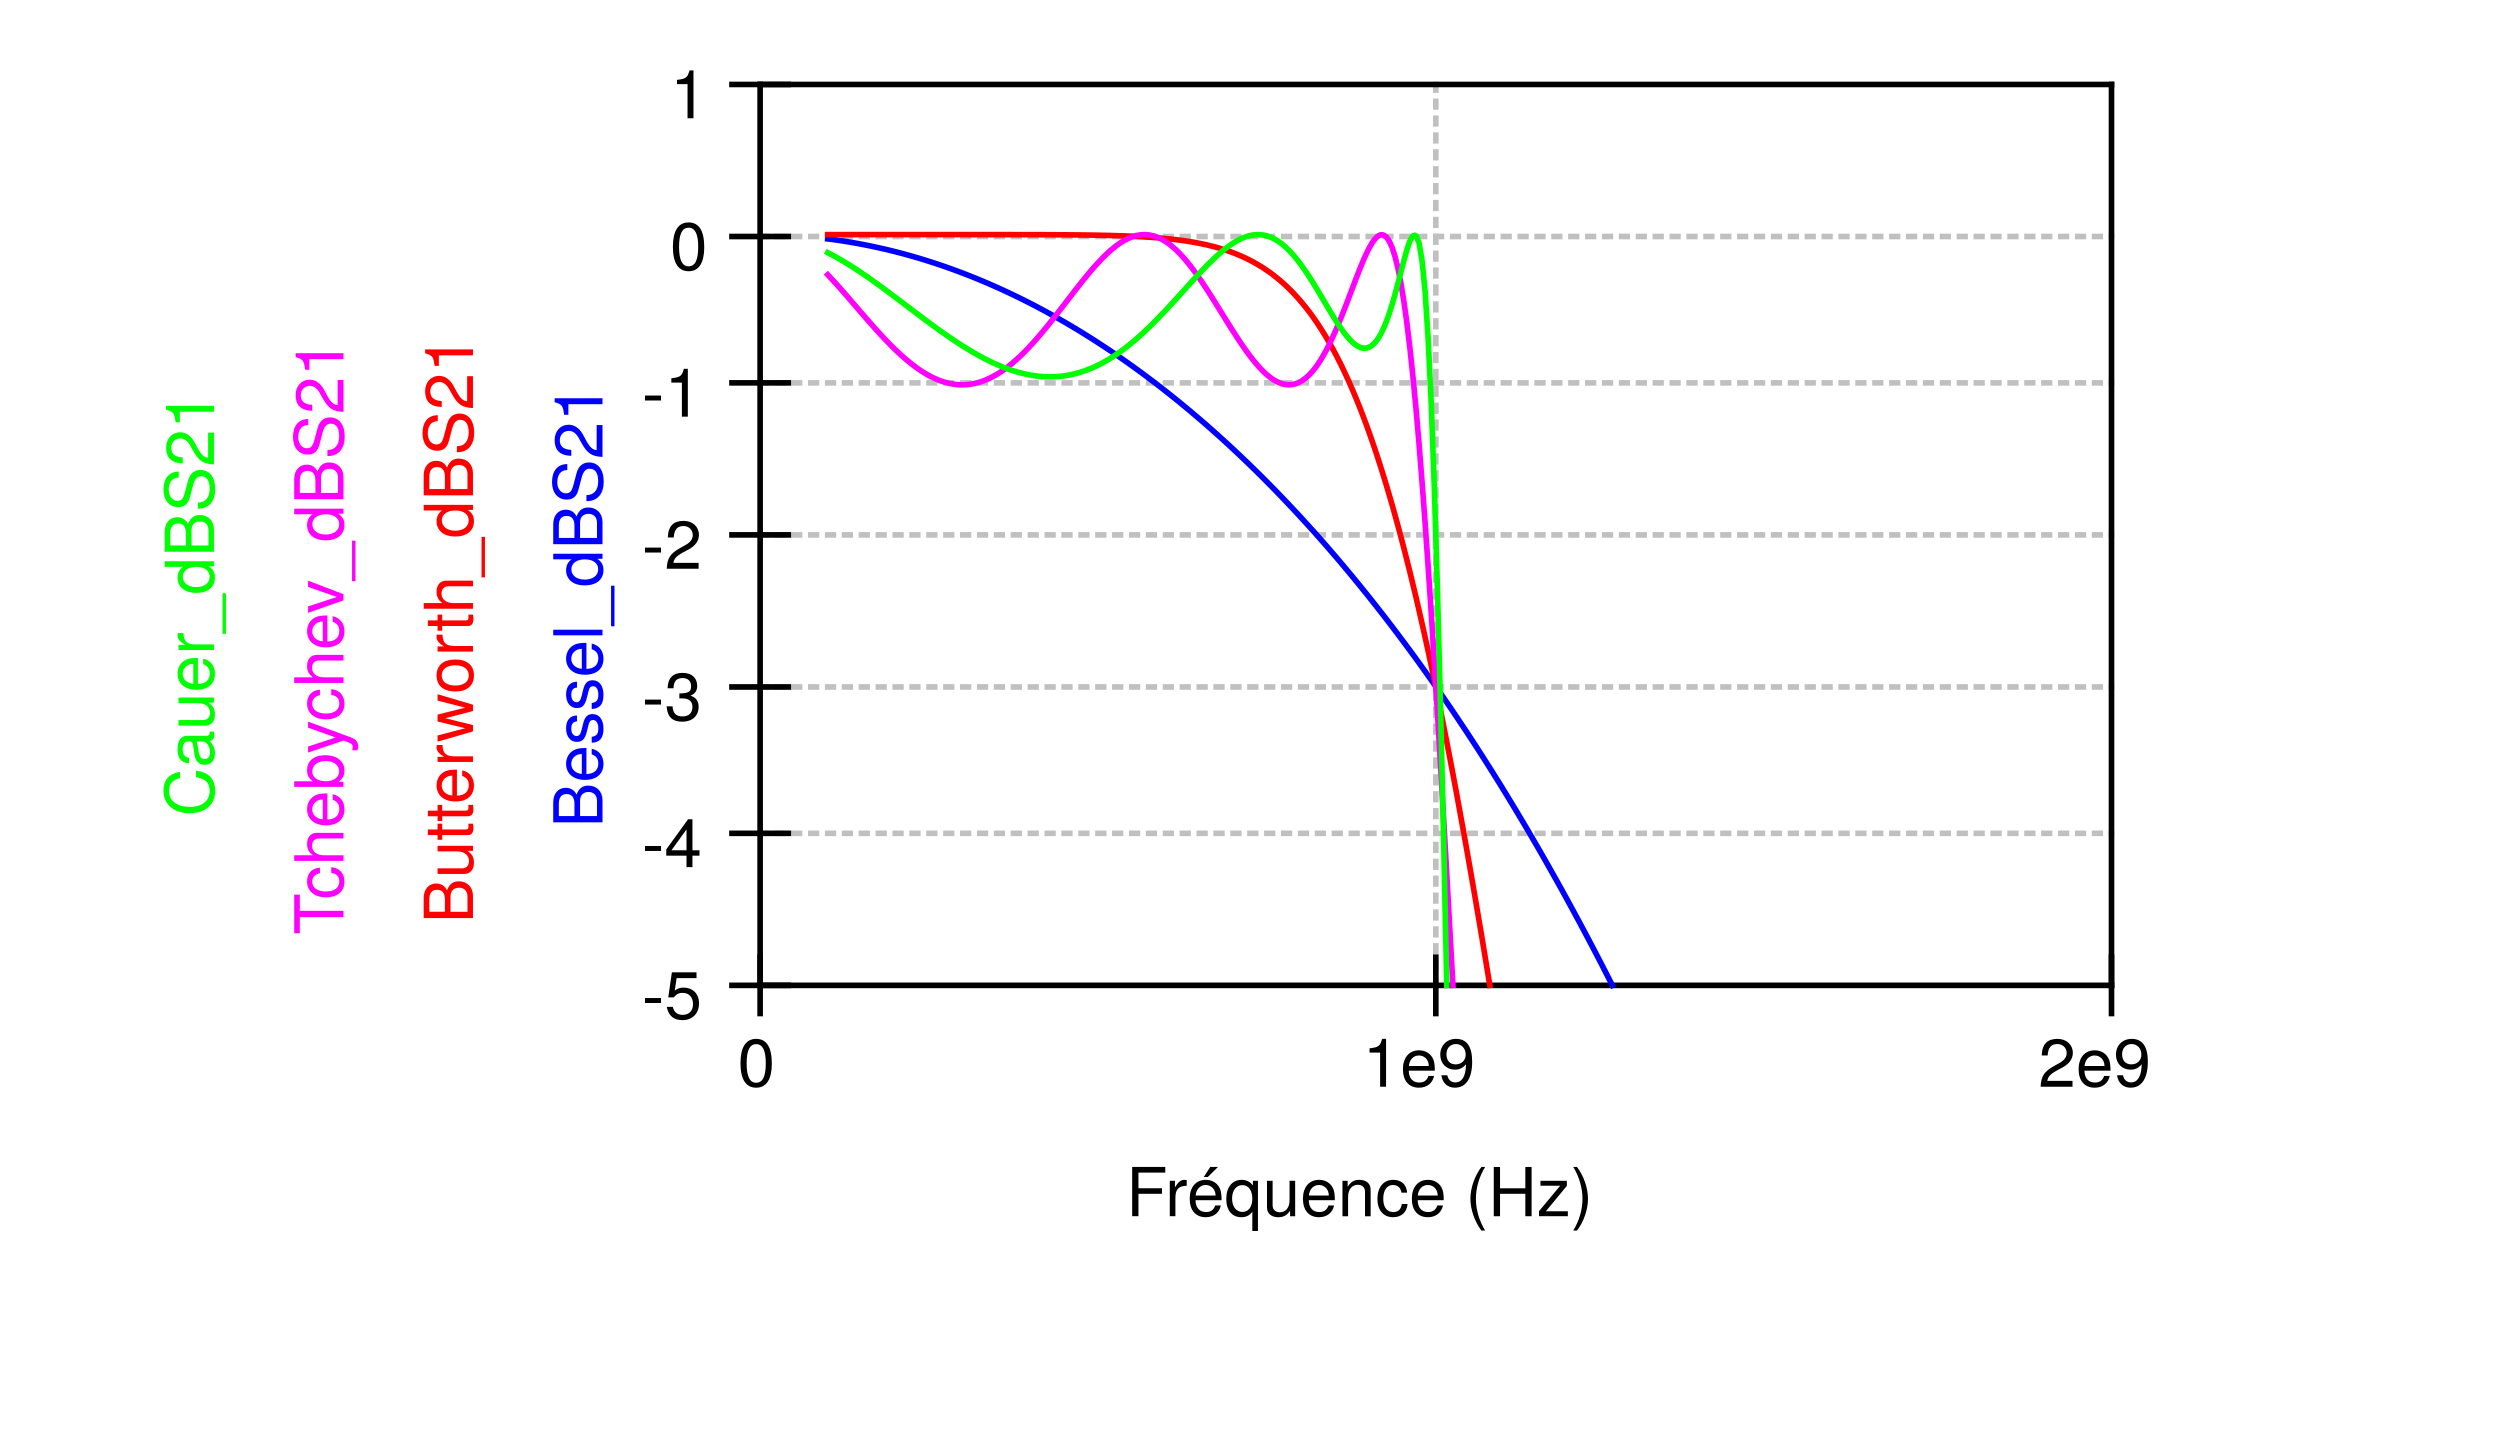 <?xml version="1.0" encoding="UTF-8" standalone="no"?>
<svg
   xmlns:dc="http://purl.org/dc/elements/1.1/"
   xmlns:cc="http://creativecommons.org/ns#"
   xmlns:rdf="http://www.w3.org/1999/02/22-rdf-syntax-ns#"
   xmlns:svg="http://www.w3.org/2000/svg"
   xmlns="http://www.w3.org/2000/svg"
   viewBox="0 0 443.999 253.999"
   height="253.999"
   width="443.999"
   xml:space="preserve"
   version="1.1"
   id="svg2"><rect x="0" y="0" width="443.999" height="253.999" fill="#333333" stroke="none"/><defs
     id="defs6" /><g
     transform="matrix(1.25,0,0,-1.25,0,253.999)"
     id="g10"><g
       id="g12"><path
         id="path14"
         style="fill:#ffffff;fill-opacity:1;fill-rule:evenodd;stroke:none"
         d="m 0,203.199 355.199,0 L 355.199,0 0,0 0,203.199 Z" /><path
         id="path16"
         style="fill:none;stroke:#c0c0c0;stroke-width:0.8;stroke-linecap:square;stroke-linejoin:bevel;stroke-miterlimit:4;stroke-dasharray:0.8, 1.6;stroke-dashoffset:0;stroke-opacity:1"
         d="m 108,169.597 192,0" /><path
         id="path18"
         style="fill:none;stroke:#c0c0c0;stroke-width:0.8;stroke-linecap:square;stroke-linejoin:bevel;stroke-miterlimit:4;stroke-dasharray:0.8, 1.6;stroke-dashoffset:0;stroke-opacity:1"
         d="m 108,148.801 192,0" /><path
         id="path20"
         style="fill:none;stroke:#c0c0c0;stroke-width:0.8;stroke-linecap:square;stroke-linejoin:bevel;stroke-miterlimit:4;stroke-dasharray:0.8, 1.6;stroke-dashoffset:0;stroke-opacity:1"
         d="m 108,127.199 192,0" /><path
         id="path22"
         style="fill:none;stroke:#c0c0c0;stroke-width:0.8;stroke-linecap:square;stroke-linejoin:bevel;stroke-miterlimit:4;stroke-dasharray:0.8, 1.6;stroke-dashoffset:0;stroke-opacity:1"
         d="m 108,105.597 192,0" /><path
         id="path24"
         style="fill:none;stroke:#c0c0c0;stroke-width:0.8;stroke-linecap:square;stroke-linejoin:bevel;stroke-miterlimit:4;stroke-dasharray:0.8, 1.6;stroke-dashoffset:0;stroke-opacity:1"
         d="m 108,84.801 192,0" /><path
         id="path26"
         style="fill:none;stroke:#c0c0c0;stroke-width:0.8;stroke-linecap:square;stroke-linejoin:bevel;stroke-miterlimit:4;stroke-dasharray:0.8, 1.6;stroke-dashoffset:0;stroke-opacity:1"
         d="m 204,191.199 0,-128" /><path
         id="path28"
         style="fill:none;stroke:#000000;stroke-width:0.8;stroke-linecap:square;stroke-linejoin:bevel;stroke-miterlimit:4;stroke-dasharray:none;stroke-opacity:1"
         d="m 108,67.199 0,-8" /><path
         id="path30"
         style="fill:none;stroke:#000000;stroke-width:0.8;stroke-linecap:square;stroke-linejoin:bevel;stroke-miterlimit:4;stroke-dasharray:none;stroke-opacity:1"
         d="m 204,67.199 0,-8" /><path
         id="path32"
         style="fill:none;stroke:#000000;stroke-width:0.8;stroke-linecap:square;stroke-linejoin:bevel;stroke-miterlimit:4;stroke-dasharray:none;stroke-opacity:1"
         d="m 300,67.199 0,-8" /><path
         id="path34"
         style="fill:none;stroke:#000000;stroke-width:0.8;stroke-linecap:square;stroke-linejoin:bevel;stroke-miterlimit:4;stroke-dasharray:none;stroke-opacity:1"
         d="m 104,63.199 8,0" /><path
         id="path36"
         style="fill:none;stroke:#000000;stroke-width:0.8;stroke-linecap:square;stroke-linejoin:bevel;stroke-miterlimit:4;stroke-dasharray:none;stroke-opacity:1"
         d="m 104,84.801 8,0" /><path
         id="path38"
         style="fill:none;stroke:#000000;stroke-width:0.8;stroke-linecap:square;stroke-linejoin:bevel;stroke-miterlimit:4;stroke-dasharray:none;stroke-opacity:1"
         d="m 104,105.597 8,0" /><path
         id="path40"
         style="fill:none;stroke:#000000;stroke-width:0.8;stroke-linecap:square;stroke-linejoin:bevel;stroke-miterlimit:4;stroke-dasharray:none;stroke-opacity:1"
         d="m 104,127.199 8,0" /><path
         id="path42"
         style="fill:none;stroke:#000000;stroke-width:0.8;stroke-linecap:square;stroke-linejoin:bevel;stroke-miterlimit:4;stroke-dasharray:none;stroke-opacity:1"
         d="m 104,148.801 8,0" /><path
         id="path44"
         style="fill:none;stroke:#000000;stroke-width:0.8;stroke-linecap:square;stroke-linejoin:bevel;stroke-miterlimit:4;stroke-dasharray:none;stroke-opacity:1"
         d="m 104,169.597 8,0" /><path
         id="path46"
         style="fill:none;stroke:#000000;stroke-width:0.8;stroke-linecap:square;stroke-linejoin:bevel;stroke-miterlimit:4;stroke-dasharray:none;stroke-opacity:1"
         d="m 104,191.199 8,0" /><path
         id="path48"
         style="fill:none;stroke:#000000;stroke-width:0.8;stroke-linecap:square;stroke-linejoin:bevel;stroke-miterlimit:4;stroke-dasharray:none;stroke-opacity:1"
         d="m 108,191.199 192,0" /><path
         id="path50"
         style="fill:none;stroke:#000000;stroke-width:0.8;stroke-linecap:square;stroke-linejoin:bevel;stroke-miterlimit:4;stroke-dasharray:none;stroke-opacity:1"
         d="m 300,191.199 0,-128" /><path
         id="path52"
         style="fill:none;stroke:#000000;stroke-width:0.8;stroke-linecap:square;stroke-linejoin:bevel;stroke-miterlimit:4;stroke-dasharray:none;stroke-opacity:1"
         d="m 108,63.199 192,0" /><path
         id="path54"
         style="fill:none;stroke:#000000;stroke-width:0.8;stroke-linecap:square;stroke-linejoin:bevel;stroke-miterlimit:4;stroke-dasharray:none;stroke-opacity:1"
         d="m 108,191.199 0,-128" /><path
         id="path56"
         style="fill:none;stroke:#0000ff;stroke-width:0.8;stroke-linecap:square;stroke-linejoin:bevel;stroke-miterlimit:4;stroke-dasharray:none;stroke-opacity:1"
         d="m 117.602,169.258 0.043,-0.004 0.043,-0.008 0.046,-0.004 0.043,-0.008 0.047,-0.004 0.047,-0.008 0.043,-0.003 0.047,-0.008 0.047,-0.004 0.047,-0.008 0.043,-0.004 0.047,-0.008 0.046,-0.004 0.047,-0.007 0.051,-0.008 0.047,-0.004 0.094,-0.016 0.047,-0.004 0.05,-0.007 0.047,-0.008 0.051,-0.008 0.047,-0.004 0.152,-0.023 0.047,-0.008 0.051,-0.004 0.254,-0.039 0.054,-0.008 0.102,-0.016 0.055,-0.007 0.051,-0.008 0.054,-0.008 0.051,-0.008 0.109,-0.016 0.051,-0.007 0.055,-0.008 0.054,-0.012 0.219,-0.031 0.059,-0.012 0.109,-0.015 0.059,-0.012 0.054,-0.008 0.059,-0.008 0.055,-0.012 0.058,-0.007 0.059,-0.012 0.059,-0.008 0.058,-0.012 0.059,-0.007 0.058,-0.012 0.059,-0.008 0.059,-0.012 0.058,-0.007 0.059,-0.012 0.062,-0.012 0.059,-0.008 0.125,-0.023 0.058,-0.008 0.313,-0.059 0.062,-0.007 0.125,-0.024 0.067,-0.012 0.125,-0.023 0.066,-0.012 0.067,-0.015 0.062,-0.012 0.266,-0.047 0.066,-0.016 0.067,-0.011 0.07,-0.012 0.066,-0.016 0.067,-0.011 0.07,-0.016 0.07,-0.012 0.067,-0.015 0.07,-0.012 0.07,-0.016 0.071,-0.011 0.07,-0.016 0.07,-0.012 0.141,-0.031 0.074,-0.016 0.07,-0.011 0.075,-0.016 0.07,-0.016 0.148,-0.031 0.071,-0.015 0.078,-0.016 0.297,-0.063 0.078,-0.019 0.148,-0.031 0.078,-0.016 0.079,-0.019 0.078,-0.016 0.078,-0.02 0.078,-0.015 0.078,-0.02 0.078,-0.015 0.078,-0.02 0.082,-0.019 0.078,-0.016 0.082,-0.02 0.079,-0.019 0.082,-0.02 0.082,-0.015 0.246,-0.059 0.086,-0.019 0.082,-0.02 0.082,-0.023 0.172,-0.039 0.082,-0.02 0.086,-0.023 0.086,-0.02 0.085,-0.023 0.086,-0.02 0.09,-0.023 0.086,-0.02 0.086,-0.023 0.09,-0.024 0.09,-0.019 0.086,-0.024 0.269,-0.07 0.094,-0.024 0.18,-0.046 0.093,-0.024 0.09,-0.027 0.188,-0.047 0.094,-0.027 0.093,-0.024 0.094,-0.027 0.098,-0.024 0.093,-0.027 0.098,-0.027 0.094,-0.028 0.098,-0.023 0.292,-0.082 0.098,-0.031 0.098,-0.028 0.101,-0.027 0.098,-0.027 0.102,-0.032 0.101,-0.027 0.102,-0.031 0.101,-0.028 0.203,-0.062 0.106,-0.027 0.101,-0.032 0.211,-0.062 0.102,-0.031 0.105,-0.036 0.106,-0.031 0.109,-0.031 0.106,-0.035 0.109,-0.031 0.106,-0.036 0.109,-0.031 0.328,-0.105 0.113,-0.036 0.219,-0.07 0.113,-0.035 0.114,-0.039 0.226,-0.07 0.113,-0.039 0.118,-0.039 0.113,-0.036 0.117,-0.039 0.113,-0.039 0.235,-0.078 0.121,-0.043 0.234,-0.078 0.121,-0.043 0.121,-0.039 0.122,-0.043 0.117,-0.043 0.125,-0.043 0.242,-0.086 0.125,-0.043 0.125,-0.047 0.125,-0.043 0.125,-0.047 0.125,-0.043 0.125,-0.046 0.129,-0.047 0.125,-0.047 0.387,-0.141 0.128,-0.051 0.133,-0.046 0.129,-0.051 0.664,-0.254 0.137,-0.051 0.137,-0.055 0.132,-0.054 0.137,-0.051 0.137,-0.055 0.141,-0.054 0.136,-0.055 0.141,-0.059 0.141,-0.054 0.14,-0.059 0.141,-0.055 0.281,-0.117 0.145,-0.058 0.144,-0.063 0.289,-0.117 0.145,-0.063 0.148,-0.062 0.145,-0.063 0.297,-0.125 0.148,-0.066 0.152,-0.063 0.149,-0.066 0.457,-0.199 0.152,-0.07 0.152,-0.067 0.782,-0.351 0.16,-0.075 0.156,-0.074 0.16,-0.074 0.164,-0.074 0.321,-0.149 0.82,-0.39 0.336,-0.164 0.168,-0.079 0.168,-0.086 0.172,-0.082 0.168,-0.082 0.515,-0.257 0.176,-0.09 0.176,-0.086 0.172,-0.09 0.176,-0.09 0.179,-0.09 0.176,-0.093 0.18,-0.09 0.359,-0.188 0.18,-0.097 0.183,-0.094 0.18,-0.098 0.184,-0.098 0.187,-0.097 0.184,-0.102 0.187,-0.097 0.184,-0.102 0.191,-0.105 0.188,-0.102 0.187,-0.105 0.383,-0.211 0.191,-0.11 0.196,-0.105 0.191,-0.11 0.195,-0.113 0.196,-0.109 0.199,-0.114 0.195,-0.113 0.2,-0.113 0.398,-0.234 0.203,-0.118 0.199,-0.121 0.207,-0.117 0.203,-0.121 0.204,-0.125 0.207,-0.121 0.207,-0.125 0.207,-0.129 0.211,-0.125 0.207,-0.129 0.211,-0.129 0.211,-0.133 0.214,-0.132 0.211,-0.133 0.215,-0.133 0.215,-0.137 0.437,-0.273 0.438,-0.282 0.219,-0.144 0.668,-0.434 0.453,-0.297 0.453,-0.304 0.23,-0.153 0.461,-0.312 0.231,-0.16 0.703,-0.481 0.234,-0.164 0.477,-0.336 0.242,-0.168 0.238,-0.172 0.485,-0.343 0.246,-0.176 0.246,-0.18 0.246,-0.176 0.246,-0.183 0.25,-0.18 0.25,-0.187 0.25,-0.184 0.254,-0.187 0.762,-0.575 0.515,-0.39 0.258,-0.199 0.262,-0.204 0.262,-0.199 0.261,-0.207 0.532,-0.414 0.265,-0.211 0.27,-0.211 0.269,-0.215 0.539,-0.437 0.274,-0.219 0.273,-0.223 0.278,-0.226 0.273,-0.227 0.281,-0.23 0.278,-0.231 0.281,-0.234 0.562,-0.477 0.571,-0.484 0.289,-0.246 0.285,-0.246 0.293,-0.25 0.289,-0.254 0.293,-0.254 0.293,-0.258 0.297,-0.261 0.293,-0.262 0.3,-0.266 0.297,-0.269 0.301,-0.27 0.301,-0.273 0.609,-0.555 0.305,-0.281 0.617,-0.571 0.313,-0.292 0.308,-0.293 0.317,-0.293 0.312,-0.301 0.317,-0.301 0.316,-0.305 0.32,-0.304 0.641,-0.625 0.324,-0.317 0.328,-0.32 0.324,-0.324 0.329,-0.325 0.66,-0.66 0.332,-0.336 0.336,-0.339 0.672,-0.688 0.679,-0.703 0.34,-0.356 0.344,-0.363 0.348,-0.363 0.343,-0.367 0.348,-0.371 0.703,-0.75 0.352,-0.383 0.355,-0.387 0.356,-0.391 0.359,-0.394 0.359,-0.399 0.364,-0.398 0.363,-0.406 0.363,-0.41 0.367,-0.414 0.368,-0.418 0.742,-0.852 0.371,-0.43 0.375,-0.437 0.379,-0.438 0.375,-0.445 0.383,-0.449 0.378,-0.453 0.387,-0.461 0.383,-0.461 0.387,-0.469 0.39,-0.473 0.391,-0.476 0.394,-0.485 0.391,-0.488 0.399,-0.492 0.398,-0.496 0.398,-0.504 0.403,-0.508 0.402,-0.512 0.406,-0.519 0.407,-0.523 0.82,-1.063 0.414,-0.543 0.414,-0.547 0.418,-0.551 0.418,-0.558 0.422,-0.563 0.422,-0.57 0.425,-0.574 0.426,-0.582 0.43,-0.586 0.43,-0.594 0.429,-0.602 0.438,-0.605 0.433,-0.613 0.442,-0.621 0.437,-0.625 0.446,-0.633 0.445,-0.641 0.445,-0.648 0.449,-0.653 0.45,-0.66 0.453,-0.668 0.457,-0.675 0.914,-1.372 0.461,-0.695 0.465,-0.707 0.465,-0.711 0.468,-0.719 0.469,-0.726 0.473,-0.738 0.472,-0.743 0.477,-0.75 0.48,-0.761 0.481,-0.77 0.484,-0.773 0.485,-0.789 0.488,-0.793 0.488,-0.801 0.492,-0.813 0.493,-0.82 0.496,-0.832 0.5,-0.836 0.504,-0.848 0.5,-0.859 0.507,-0.867 0.508,-0.875 0.512,-0.887 0.512,-0.898 0.515,-0.907 0.516,-0.918 0.523,-0.925 0.52,-0.938 0.527,-0.945 0.528,-0.961 0.527,-0.969 0.531,-0.98 0.535,-0.992 0.539,-1 0.539,-1.016 0.543,-1.024 0.543,-1.035 0.547,-1.05 0.551,-1.059 0.551,-1.074 0.554,-1.082 0.473,-0.93" /><path
         id="path58"
         style="fill:none;stroke:#ff0000;stroke-width:0.8;stroke-linecap:square;stroke-linejoin:bevel;stroke-miterlimit:4;stroke-dasharray:none;stroke-opacity:1"
         d="m 117.602,169.867 19.828,0 0.132,-0.004 6.153,0 0.164,-0.004 2.043,0 0.172,-0.004 1.25,0 0.183,-0.004 0.922,0 0.184,-0.004 0.758,0 0.191,-0.003 0.387,0 0.191,-0.004 0.59,0 0.195,-0.004 0.2,0 0.199,-0.004 0.402,0 0.199,-0.004 0.207,0 0.203,-0.004 0.204,0 0.207,-0.004 0.207,0 0.207,-0.004 0.211,0 0.207,-0.004 0.211,-0.004 0.211,0 0.214,-0.004 0.211,-0.003 0.215,-0.004 0.215,0 1.094,-0.02 0.445,-0.008 0.223,-0.007 0.679,-0.012 0.227,-0.008 0.23,-0.004 0.461,-0.016 0.231,-0.003 0.937,-0.032 0.477,-0.015 0.242,-0.012 0.238,-0.008 0.485,-0.023 0.246,-0.008 0.246,-0.012 0.246,-0.015 0.246,-0.012 0.25,-0.012 0.5,-0.031 1.016,-0.063 0.773,-0.058 0.262,-0.024 0.262,-0.019 0.261,-0.024 0.266,-0.027 0.266,-0.023 0.265,-0.028 0.27,-0.027 0.269,-0.031 0.27,-0.028 0.269,-0.035 0.274,-0.031 0.273,-0.035 0.278,-0.039 0.273,-0.035 0.281,-0.043 0.278,-0.04 0.843,-0.14 0.571,-0.102 0.289,-0.058 0.285,-0.055 0.293,-0.062 0.289,-0.063 0.293,-0.066 0.293,-0.071 0.297,-0.074 0.293,-0.074 0.3,-0.082 0.297,-0.082 0.301,-0.086 0.301,-0.094 0.305,-0.094 0.609,-0.203 0.309,-0.109 0.308,-0.117 0.313,-0.118 0.308,-0.125 0.317,-0.132 0.312,-0.137 0.317,-0.141 0.316,-0.148 0.32,-0.156 0.321,-0.164 0.32,-0.172 0.324,-0.18 0.328,-0.184 0.324,-0.195 0.329,-0.203 0.328,-0.215 0.332,-0.223 0.332,-0.23 0.336,-0.242 0.336,-0.254 0.336,-0.266 0.339,-0.277 0.34,-0.285 0.34,-0.301 0.344,-0.316 0.348,-0.329 0.343,-0.339 0.348,-0.36 0.351,-0.371 0.352,-0.387 0.352,-0.406 0.355,-0.422 0.356,-0.441 0.359,-0.457 0.359,-0.477 0.364,-0.5 0.363,-0.515 0.363,-0.539 0.367,-0.563 0.368,-0.586 0.371,-0.605 0.371,-0.633 0.371,-0.66 0.375,-0.684 0.379,-0.711 0.375,-0.738 0.383,-0.766 0.378,-0.797 0.387,-0.828 0.383,-0.855 0.387,-0.891 0.39,-0.922 0.391,-0.957 0.394,-0.992 0.391,-1.027 0.399,-1.063 0.398,-1.101 0.398,-1.137 0.403,-1.18 0.402,-1.215 0.406,-1.257 0.407,-1.301 0.41,-1.34 0.41,-1.383 0.414,-1.429 0.414,-1.469 0.418,-1.516 0.418,-1.562 0.422,-1.61 0.422,-1.652 0.425,-1.699 0.426,-1.75 0.43,-1.793 0.43,-1.848 0.429,-1.891 0.438,-1.941 0.433,-1.992 0.442,-2.039 0.437,-2.086 0.446,-2.141 0.445,-2.183 0.445,-2.239 0.449,-2.285 0.45,-2.332 0.453,-2.383 0.457,-2.429 0.453,-2.481 0.461,-2.527 0.461,-2.574 0.465,-2.621 0.465,-2.664 0.468,-2.715 0.469,-2.758 0.473,-2.805 0.472,-2.847 0.477,-2.891 0.09,-0.547" /><path
         id="path60"
         style="fill:none;stroke:#ff00ff;stroke-width:0.8;stroke-linecap:square;stroke-linejoin:bevel;stroke-miterlimit:4;stroke-dasharray:none;stroke-opacity:1"
         d="m 117.602,164.168 0.086,-0.094 0.046,-0.047 0.043,-0.047 0.047,-0.051 0.047,-0.046 0.043,-0.051 0.047,-0.047 0.047,-0.051 0.047,-0.047 0.043,-0.05 0.14,-0.153 0.051,-0.051 0.047,-0.05 0.047,-0.055 0.047,-0.051 0.047,-0.055 0.05,-0.05 0.047,-0.055 0.051,-0.055 0.047,-0.054 0.051,-0.051 0.05,-0.059 0.051,-0.054 0.047,-0.055 0.051,-0.055 0.051,-0.058 0.05,-0.055 0.051,-0.059 0.051,-0.054 0.051,-0.059 0.054,-0.059 0.102,-0.117 0.055,-0.058 0.051,-0.059 0.054,-0.059 0.051,-0.062 0.055,-0.059 0.054,-0.062 0.051,-0.063 0.055,-0.058 0.219,-0.25 0.054,-0.067 0.059,-0.062 0.055,-0.063 0.054,-0.066 0.059,-0.063 0.054,-0.066 0.059,-0.066 0.055,-0.067 0.234,-0.265 0.059,-0.071 0.058,-0.066 0.059,-0.07 0.059,-0.067 0.117,-0.14 0.062,-0.071 0.059,-0.07 0.125,-0.141 0.058,-0.07 0.063,-0.07 0.062,-0.075 0.063,-0.07 0.062,-0.074 0.063,-0.07 0.187,-0.223 0.067,-0.074 0.125,-0.149 0.066,-0.074 0.067,-0.078 0.062,-0.074 0.067,-0.078 0.066,-0.075 0.199,-0.234 0.067,-0.074 0.07,-0.078 0.066,-0.082 0.067,-0.078 0.14,-0.157 0.067,-0.078 0.07,-0.082 0.07,-0.078 0.141,-0.164 0.07,-0.078 0.141,-0.164 0.074,-0.082 0.07,-0.082 0.075,-0.082 0.07,-0.082 0.148,-0.164 0.071,-0.082 0.078,-0.083 0.074,-0.085 0.074,-0.082 0.074,-0.086 0.075,-0.082 0.078,-0.086 0.074,-0.082 0.074,-0.086 0.078,-0.082 0.313,-0.344 0.078,-0.082 0.156,-0.172 0.082,-0.086 0.078,-0.086 0.082,-0.086 0.079,-0.086 0.41,-0.429 0.086,-0.086 0.164,-0.172 0.172,-0.172 0.082,-0.086 0.086,-0.09 0.257,-0.258 0.09,-0.086 0.086,-0.082 0.086,-0.086 0.18,-0.172 0.086,-0.085 0.09,-0.086 0.089,-0.082 0.09,-0.086 0.094,-0.086 0.09,-0.082 0.09,-0.086 0.093,-0.082 0.09,-0.086 0.188,-0.164 0.094,-0.086 0.187,-0.164 0.098,-0.082 0.093,-0.082 0.098,-0.079 0.094,-0.082 0.098,-0.082 0.195,-0.156 0.097,-0.082 0.196,-0.156 0.101,-0.074 0.098,-0.078 0.102,-0.079 0.203,-0.148 0.101,-0.078 0.102,-0.074 0.101,-0.071 0.106,-0.074 0.101,-0.07 0.106,-0.074 0.105,-0.071 0.102,-0.07 0.105,-0.066 0.106,-0.071 0.109,-0.066 0.106,-0.067 0.109,-0.066 0.106,-0.066 0.437,-0.25 0.113,-0.059 0.11,-0.062 0.109,-0.055 0.113,-0.059 0.453,-0.219 0.118,-0.05 0.113,-0.051 0.117,-0.047 0.113,-0.047 0.235,-0.094 0.121,-0.043 0.117,-0.043 0.117,-0.039 0.242,-0.078 0.122,-0.035 0.117,-0.035 0.125,-0.035 0.242,-0.063 0.25,-0.054 0.375,-0.071 0.125,-0.019 0.129,-0.02 0.125,-0.015 0.129,-0.012 0.129,-0.016 0.257,-0.015 0.133,-0.008 0.129,-0.004 0.133,-0.004 0.133,0 0.265,0.008 0.133,0.008 0.137,0.007 0.137,0.012 0.132,0.012 0.137,0.016 0.137,0.019 0.141,0.02 0.136,0.023 0.141,0.023 0.141,0.028 0.14,0.031 0.281,0.07 0.141,0.039 0.145,0.04 0.144,0.042 0.145,0.047 0.289,0.102 0.148,0.055 0.145,0.058 0.148,0.059 0.297,0.133 0.152,0.07 0.149,0.07 0.152,0.074 0.457,0.247 0.152,0.089 0.157,0.09 0.156,0.094 0.156,0.098 0.156,0.101 0.157,0.106 0.16,0.105 0.156,0.113 0.16,0.114 0.164,0.117 0.16,0.121 0.161,0.125 0.328,0.258 0.328,0.273 0.164,0.141 0.168,0.144 0.168,0.149 0.168,0.152 0.168,0.156 0.172,0.161 0.168,0.16 0.343,0.336 0.172,0.172 0.352,0.359 0.172,0.18 0.176,0.187 0.179,0.192 0.176,0.191 0.359,0.398 0.18,0.203 0.18,0.208 0.183,0.21 0.18,0.211 0.184,0.215 0.187,0.219 0.184,0.223 0.187,0.226 0.184,0.227 0.191,0.23 0.188,0.235 0.187,0.238 0.192,0.238 0.382,0.485 0.196,0.246 0.191,0.25 0.391,0.5 0.199,0.257 0.195,0.254 0.2,0.258 0.199,0.262 0.199,0.258 0.203,0.261 0.199,0.266 0.207,0.262 0.407,0.531 0.207,0.266 0.207,0.261 0.207,0.266 0.211,0.266 0.207,0.265 0.211,0.266 0.211,0.262 0.214,0.261 0.211,0.262 0.215,0.258 0.215,0.254 0.219,0.258 0.437,0.5 0.219,0.246 0.219,0.242 0.222,0.238 0.446,0.469 0.453,0.445 0.226,0.215 0.227,0.211 0.23,0.203 0.231,0.199 0.23,0.192 0.231,0.183 0.234,0.176 0.235,0.168 0.234,0.16 0.234,0.153 0.239,0.14 0.238,0.137 0.242,0.121 0.238,0.113 0.243,0.106 0.242,0.09 0.246,0.082 0.246,0.07 0.246,0.059 0.246,0.042 0.25,0.036 0.25,0.019 0.25,0.008 0.254,-0.008 0.254,-0.019 0.254,-0.036 0.254,-0.046 0.258,-0.063 0.257,-0.078 0.258,-0.094 0.262,-0.105 0.262,-0.125 0.261,-0.137 0.266,-0.152 0.266,-0.168 0.265,-0.188 0.27,-0.199 0.269,-0.215 0.27,-0.23 0.269,-0.242 0.274,-0.262 0.273,-0.278 0.278,-0.289 0.273,-0.304 0.281,-0.321 0.278,-0.332 0.281,-0.347 0.281,-0.364 0.281,-0.371 0.285,-0.386 0.286,-0.399 0.289,-0.406 0.285,-0.422 0.293,-0.43 0.289,-0.437 0.293,-0.449 0.293,-0.457 0.297,-0.465 0.293,-0.469 0.3,-0.477 0.297,-0.48 0.301,-0.484 0.301,-0.489 0.609,-0.984 0.305,-0.488 0.309,-0.493 0.308,-0.488 0.313,-0.484 0.308,-0.481 0.317,-0.472 0.312,-0.469 0.317,-0.457 0.316,-0.449 0.32,-0.438 0.321,-0.426 0.32,-0.414 0.324,-0.398 0.328,-0.383 0.324,-0.363 0.329,-0.344 0.328,-0.324 0.332,-0.301 0.332,-0.277 0.336,-0.25 0.336,-0.227 0.336,-0.195 0.339,-0.168 0.34,-0.133 0.34,-0.105 0.344,-0.067 0.348,-0.031 0.343,0.008 0.348,0.047 0.351,0.086 0.352,0.132 0.352,0.172 0.355,0.219 0.356,0.266 0.359,0.312 0.359,0.36 0.364,0.41 0.363,0.461 0.363,0.511 0.367,0.567 0.368,0.613 0.371,0.664 0.371,0.715 0.371,0.762 0.375,0.812 0.379,0.856 0.375,0.898 0.383,0.934 0.378,0.968 0.387,0.993 0.383,1.015 0.387,1.024 0.39,1.027 0.391,1.012 0.394,0.988 0.391,0.941 0.399,0.883 0.398,0.801 0.398,0.695 0.403,0.559 0.402,0.398 0.406,0.203 0.407,-0.027 0.41,-0.285 0.41,-0.582 0.414,-0.922 0.414,-1.285 0.418,-1.688 0.418,-2.117 0.422,-2.57 0.422,-3.039 0.425,-3.524 0.426,-4.007 0.43,-4.489 0.43,-4.965 0.429,-5.414 0.438,-5.843 0.433,-6.243 0.442,-6.613 0.437,-6.945 0.446,-7.242 0.445,-7.504 0.445,-7.731 0.449,-7.925 0.45,-8.083 0.418,-7.605" /><path
         id="path62"
         style="fill:none;stroke:#00ff00;stroke-width:0.8;stroke-linecap:square;stroke-linejoin:bevel;stroke-miterlimit:4;stroke-dasharray:none;stroke-opacity:1"
         d="m 117.602,167.304 0.086,-0.046 0.046,-0.024 0.043,-0.023 0.094,-0.047 0.043,-0.024 0.141,-0.07 0.043,-0.027 0.093,-0.047 0.047,-0.027 0.051,-0.024 0.047,-0.027 0.047,-0.024 0.094,-0.054 0.05,-0.024 0.047,-0.027 0.051,-0.027 0.047,-0.028 0.152,-0.082 0.047,-0.027 0.051,-0.031 0.101,-0.055 0.051,-0.031 0.051,-0.028 0.051,-0.031 0.054,-0.027 0.051,-0.032 0.051,-0.027 0.055,-0.031 0.051,-0.031 0.054,-0.032 0.051,-0.031 0.109,-0.062 0.051,-0.032 0.109,-0.062 0.055,-0.035 0.055,-0.032 0.055,-0.035 0.054,-0.031 0.059,-0.035 0.055,-0.031 0.054,-0.036 0.059,-0.035 0.054,-0.035 0.059,-0.035 0.055,-0.035 0.234,-0.141 0.059,-0.039 0.058,-0.035 0.059,-0.039 0.059,-0.035 0.117,-0.078 0.062,-0.036 0.059,-0.039 0.125,-0.078 0.058,-0.039 0.063,-0.039 0.062,-0.043 0.125,-0.078 0.063,-0.043 0.062,-0.039 0.125,-0.086 0.067,-0.043 0.062,-0.039 0.063,-0.043 0.133,-0.086 0.062,-0.047 0.133,-0.086 0.066,-0.047 0.067,-0.042 0.066,-0.047 0.067,-0.043 0.07,-0.047 0.133,-0.094 0.14,-0.094 0.067,-0.047 0.07,-0.046 0.07,-0.051 0.071,-0.047 0.07,-0.051 0.07,-0.047 0.141,-0.101 0.074,-0.051 0.07,-0.051 0.075,-0.051 0.07,-0.05 0.148,-0.102 0.071,-0.055 0.078,-0.05 0.074,-0.055 0.074,-0.051 0.149,-0.109 0.078,-0.055 0.148,-0.109 0.078,-0.055 0.079,-0.059 0.156,-0.109 0.156,-0.117 0.078,-0.055 0.078,-0.059 0.082,-0.058 0.078,-0.059 0.082,-0.058 0.079,-0.063 0.164,-0.117 0.082,-0.062 0.082,-0.059 0.082,-0.063 0.086,-0.062 0.164,-0.125 0.172,-0.125 0.082,-0.063 0.086,-0.066 0.086,-0.062 0.085,-0.067 0.086,-0.062 0.09,-0.067 0.172,-0.133 0.09,-0.062 0.09,-0.07 0.086,-0.067 0.179,-0.133 0.09,-0.07 0.094,-0.066 0.18,-0.141 0.093,-0.066 0.09,-0.071 0.188,-0.14 0.094,-0.075 0.187,-0.14 0.098,-0.074 0.093,-0.071 0.098,-0.074 0.094,-0.07 0.586,-0.446 0.101,-0.078 0.098,-0.074 0.102,-0.074 0.101,-0.078 0.102,-0.074 0.304,-0.235 0.106,-0.074 0.101,-0.078 0.106,-0.082 0.105,-0.078 0.102,-0.078 0.211,-0.157 0.109,-0.082 0.106,-0.078 0.109,-0.082 0.106,-0.078 0.218,-0.164 0.11,-0.078 0.109,-0.082 0.113,-0.082 0.219,-0.164 0.34,-0.246 0.113,-0.086 0.113,-0.082 0.118,-0.082 0.113,-0.082 0.117,-0.086 0.113,-0.082 0.118,-0.086 0.117,-0.082 0.121,-0.086 0.117,-0.082 0.117,-0.086 0.121,-0.082 0.121,-0.086 0.122,-0.082 0.117,-0.086 0.125,-0.086 0.121,-0.082 0.121,-0.086 0.25,-0.172 0.125,-0.082 0.25,-0.172 0.125,-0.082 0.129,-0.086 0.125,-0.086 0.129,-0.082 0.258,-0.172 0.128,-0.082 0.133,-0.086 0.129,-0.082 0.133,-0.086 0.133,-0.082 0.133,-0.086 0.132,-0.082 0.133,-0.086 0.274,-0.164 0.132,-0.082 0.274,-0.164 0.141,-0.082 0.136,-0.082 0.422,-0.246 0.281,-0.156 0.141,-0.082 0.723,-0.391 0.148,-0.074 0.145,-0.078 0.445,-0.223 0.152,-0.074 0.149,-0.074 0.152,-0.071 0.152,-0.074 0.305,-0.14 0.152,-0.067 0.157,-0.07 0.625,-0.266 0.16,-0.062 0.156,-0.063 0.16,-0.062 0.164,-0.063 0.321,-0.117 0.328,-0.117 0.328,-0.11 0.164,-0.05 0.504,-0.153 0.168,-0.047 0.172,-0.046 0.168,-0.043 0.515,-0.129 0.176,-0.035 0.176,-0.039 0.172,-0.036 0.176,-0.035 0.179,-0.031 0.176,-0.027 0.18,-0.032 0.179,-0.023 0.18,-0.027 0.18,-0.024 0.183,-0.019 0.18,-0.02 0.184,-0.016 0.187,-0.011 0.184,-0.016 0.187,-0.008 0.184,-0.008 0.191,-0.007 0.188,0 0.187,-0.004 0.383,0.008 0.191,0.007 0.196,0.008 0.191,0.012 0.391,0.031 0.199,0.02 0.195,0.023 0.399,0.055 0.199,0.031 0.203,0.035 0.199,0.039 0.207,0.039 0.407,0.094 0.414,0.102 0.207,0.058 0.211,0.063 0.207,0.062 0.211,0.067 0.211,0.074 0.214,0.074 0.211,0.078 0.215,0.082 0.215,0.086 0.219,0.09 0.218,0.094 0.219,0.097 0.438,0.211 0.222,0.11 0.223,0.113 0.223,0.121 0.226,0.121 0.227,0.125 0.226,0.133 0.227,0.137 0.23,0.14 0.231,0.145 0.23,0.148 0.231,0.153 0.469,0.32 0.234,0.168 0.234,0.172 0.239,0.176 0.238,0.183 0.242,0.184 0.238,0.191 0.243,0.196 0.242,0.199 0.246,0.203 0.246,0.211 0.246,0.215 0.246,0.218 0.25,0.223 0.25,0.227 0.25,0.234 0.254,0.238 0.254,0.242 0.254,0.247 0.254,0.25 0.258,0.253 0.257,0.258 0.258,0.266 0.262,0.266 0.523,0.546 0.266,0.278 0.531,0.57 0.27,0.289 0.539,0.586 0.269,0.301 0.547,0.601 0.278,0.305 0.273,0.305 0.281,0.308 0.278,0.309 0.281,0.309 0.281,0.312 0.281,0.309 0.571,0.617 0.289,0.308 0.285,0.305 0.293,0.305 0.289,0.301 0.293,0.296 0.293,0.293 0.297,0.29 0.293,0.285 0.3,0.277 0.297,0.273 0.301,0.266 0.301,0.258 0.305,0.246 0.304,0.238 0.305,0.231 0.309,0.218 0.308,0.208 0.313,0.191 0.308,0.18 0.317,0.168 0.312,0.148 0.317,0.133 0.316,0.117 0.32,0.098 0.321,0.078 0.32,0.062 0.324,0.035 0.328,0.02 0.324,-0.008 0.329,-0.031 0.328,-0.055 0.332,-0.078 0.332,-0.105 0.336,-0.133 0.336,-0.16 0.336,-0.188 0.339,-0.215 0.34,-0.242 0.34,-0.269 0.344,-0.301 0.348,-0.332 0.343,-0.356 0.348,-0.386 0.351,-0.411 0.352,-0.441 0.352,-0.465 0.355,-0.492 0.356,-0.516 0.359,-0.535 0.359,-0.558 0.364,-0.575 0.363,-0.589 0.363,-0.606 0.367,-0.617 0.368,-0.621 0.742,-1.25 0.371,-0.621 0.375,-0.614 0.379,-0.597 0.375,-0.578 0.383,-0.551 0.378,-0.524 0.387,-0.48 0.383,-0.438 0.387,-0.382 0.39,-0.321 0.391,-0.246 0.394,-0.172 0.391,-0.078 0.399,0.02 0.398,0.129 0.398,0.25 0.403,0.383 0.402,0.519 0.406,0.672 0.407,0.828 0.41,0.988 0.41,1.149 0.414,1.304 0.414,1.446 0.418,1.554 0.418,1.622 0.422,1.617 0.422,1.504 0.425,1.242 0.426,0.777 0.43,0.039 0.43,-1.031 0.429,-2.492 0.438,-4.371 0.433,-6.641 0.442,-9.195 0.437,-11.899 0.446,-14.547 0.445,-16.976 0.445,-19.078 0.438,-20.344" /><path
         id="path64"
         style="fill:#000000;fill-opacity:1;fill-rule:nonzero;stroke:none"
         d="m 109.66,52.066 c 0,2.36 -0.75,3.531 -2.219,3.531 -1.468,0 -2.234,-1.187 -2.234,-3.468 0,-2.297 0.781,-3.469 2.234,-3.469 1.438,0 2.219,1.172 2.219,3.406 z m -0.859,0.078 c 0,-1.922 -0.438,-2.781 -1.375,-2.781 -0.891,0 -1.344,0.891 -1.344,2.75 0,1.875 0.453,2.734 1.359,2.734 0.907,0 1.36,-0.875 1.36,-2.703 z" /><path
         id="path66"
         style="fill:#000000;fill-opacity:1;fill-rule:nonzero;stroke:none"
         d="m 196.93,48.801 0,6.796 -0.563,0 c -0.297,-1.046 -0.484,-1.187 -1.781,-1.343 l 0,-0.61 1.5,0 0,-4.843 0.844,0 z" /><path
         id="path68"
         style="fill:#000000;fill-opacity:1;fill-rule:nonzero;stroke:none"
         d="m 203.859,51.082 c 0,0.734 -0.062,1.187 -0.203,1.562 -0.328,0.828 -1.094,1.328 -2.031,1.328 -1.406,0 -2.297,-1.031 -2.297,-2.687 0,-1.656 0.86,-2.625 2.281,-2.625 1.141,0 1.938,0.656 2.141,1.672 l -0.797,0 c -0.219,-0.672 -0.672,-0.938 -1.312,-0.938 -0.844,0 -1.469,0.532 -1.485,1.688 l 3.703,0 z M 203,51.801 c 0,0 0,-0.047 0,-0.063 l -2.828,0 c 0.078,0.891 0.64,1.5 1.437,1.5 0.797,0 1.391,-0.656 1.391,-1.437 z" /><path
         id="path70"
         style="fill:#000000;fill-opacity:1;fill-rule:nonzero;stroke:none"
         d="m 209.164,52.363 c 0,2.125 -0.75,3.234 -2.297,3.234 -1.297,0 -2.234,-0.921 -2.234,-2.25 0,-1.265 0.875,-2.125 2.094,-2.125 0.64,0 1.109,0.235 1.562,0.766 -0.016,-1.656 -0.547,-2.578 -1.516,-2.578 -0.593,0 -1.015,0.375 -1.14,1.016 l -0.844,0 c 0.156,-1.11 0.891,-1.766 1.922,-1.766 1.594,0 2.453,1.344 2.453,3.703 z m -0.922,1 c 0,-0.828 -0.594,-1.391 -1.422,-1.391 -0.812,0 -1.312,0.532 -1.312,1.438 0,0.875 0.562,1.453 1.344,1.453 0.796,0 1.39,-0.609 1.39,-1.5 z" /><path
         id="path72"
         style="fill:#000000;fill-opacity:1;fill-rule:nonzero;stroke:none"
         d="m 294.508,53.613 c 0,1.141 -0.891,1.984 -2.188,1.984 -1.39,0 -2.187,-0.703 -2.234,-2.359 l 0.844,0 c 0.062,1.141 0.531,1.625 1.375,1.625 0.765,0 1.328,-0.547 1.328,-1.281 0,-0.531 -0.313,-0.985 -0.906,-1.344 l -0.891,-0.5 c -1.422,-0.797 -1.828,-1.437 -1.906,-2.937 l 4.531,0 0,0.828 -3.578,0 c 0.078,0.562 0.39,0.922 1.219,1.406 l 0.968,0.516 c 0.938,0.515 1.438,1.218 1.438,2.062 z" /><path
         id="path74"
         style="fill:#000000;fill-opacity:1;fill-rule:nonzero;stroke:none"
         d="m 299.859,51.082 c 0,0.734 -0.062,1.187 -0.203,1.562 -0.328,0.828 -1.094,1.328 -2.031,1.328 -1.406,0 -2.297,-1.031 -2.297,-2.687 0,-1.656 0.86,-2.625 2.281,-2.625 1.141,0 1.938,0.656 2.141,1.672 l -0.797,0 c -0.219,-0.672 -0.672,-0.938 -1.312,-0.938 -0.844,0 -1.469,0.532 -1.485,1.688 l 3.703,0 z M 299,51.801 c 0,0 0,-0.047 0,-0.063 l -2.828,0 c 0.078,0.891 0.64,1.5 1.437,1.5 0.797,0 1.391,-0.656 1.391,-1.437 z" /><path
         id="path76"
         style="fill:#000000;fill-opacity:1;fill-rule:nonzero;stroke:none"
         d="m 305.164,52.363 c 0,2.125 -0.75,3.234 -2.297,3.234 -1.297,0 -2.234,-0.921 -2.234,-2.25 0,-1.265 0.875,-2.125 2.094,-2.125 0.64,0 1.109,0.235 1.562,0.766 -0.016,-1.656 -0.547,-2.578 -1.516,-2.578 -0.593,0 -1.015,0.375 -1.14,1.016 l -0.844,0 c 0.156,-1.11 0.891,-1.766 1.922,-1.766 1.594,0 2.453,1.344 2.453,3.703 z m -0.922,1 c 0,-0.828 -0.594,-1.391 -1.422,-1.391 -0.812,0 -1.312,0.532 -1.312,1.438 0,0.875 0.562,1.453 1.344,1.453 0.796,0 1.39,-0.609 1.39,-1.5 z" /><path
         id="path78"
         style="fill:#000000;fill-opacity:1;fill-rule:nonzero;stroke:none"
         d="m 91.637,61.398 2.281,0 0,-0.703 -2.281,0 0,0.703 z" /><path
         id="path80"
         style="fill:#000000;fill-opacity:1;fill-rule:nonzero;stroke:none"
         d="m 99.32,60.648 c 0,1.344 -0.89,2.235 -2.203,2.235 -0.469,0 -0.859,-0.125 -1.25,-0.422 l 0.266,1.765 2.828,0 0,0.828 -3.5,0 -0.516,-3.562 0.782,0 c 0.39,0.469 0.718,0.641 1.25,0.641 0.906,0 1.484,-0.594 1.484,-1.594 0,-0.985 -0.578,-1.531 -1.484,-1.531 -0.75,0 -1.204,0.375 -1.391,1.14 l -0.859,0 c 0.281,-1.359 1.046,-1.89 2.265,-1.89 1.375,0 2.328,0.953 2.328,2.39 z" /><path
         id="path82"
         style="fill:#000000;fill-opacity:1;fill-rule:nonzero;stroke:none"
         d="m 91.637,83 2.281,0 0,-0.703 -2.281,0 0,0.703 z" /><path
         id="path84"
         style="fill:#000000;fill-opacity:1;fill-rule:nonzero;stroke:none"
         d="m 99.383,81.625 0,0.765 -1,0 0,4.407 -0.625,0 -3.094,-4.282 0,-0.89 2.875,0 0,-1.625 0.844,0 0,1.625 1,0 z m -1.844,0.765 -2.141,0 2.141,2.969 0,-2.969 z" /><path
         id="path86"
         style="fill:#000000;fill-opacity:1;fill-rule:nonzero;stroke:none"
         d="m 91.637,103.801 2.281,0 0,-0.703 -2.281,0 0,0.703 z" /><path
         id="path88"
         style="fill:#000000;fill-opacity:1;fill-rule:nonzero;stroke:none"
         d="m 99.258,102.769 c 0,0.828 -0.344,1.313 -1.156,1.594 0.64,0.25 0.953,0.688 0.953,1.375 0,1.172 -0.782,1.859 -2.078,1.859 -1.375,0 -2.094,-0.75 -2.125,-2.187 l 0.843,0 c 0.016,1 0.438,1.453 1.297,1.453 0.75,0 1.203,-0.437 1.203,-1.156 0,-0.735 -0.328,-1.031 -1.672,-1.031 l 0,-0.704 0.454,0 c 0.937,0 1.406,-0.453 1.406,-1.203 0,-0.859 -0.516,-1.359 -1.406,-1.359 -0.922,0 -1.375,0.453 -1.422,1.437 l -0.844,0 c 0.094,-1.515 0.844,-2.187 2.234,-2.187 1.407,0 2.313,0.828 2.313,2.109 z" /><path
         id="path90"
         style="fill:#000000;fill-opacity:1;fill-rule:nonzero;stroke:none"
         d="m 91.637,125.398 2.281,0 0,-0.703 -2.281,0 0,0.703 z" /><path
         id="path92"
         style="fill:#000000;fill-opacity:1;fill-rule:nonzero;stroke:none"
         d="m 99.305,127.211 c 0,1.14 -0.891,1.984 -2.188,1.984 -1.39,0 -2.187,-0.703 -2.234,-2.359 l 0.844,0 c 0.062,1.14 0.531,1.625 1.375,1.625 0.765,0 1.328,-0.547 1.328,-1.282 0,-0.531 -0.313,-0.984 -0.907,-1.343 l -0.89,-0.5 c -1.422,-0.797 -1.828,-1.438 -1.906,-2.938 l 4.531,0 0,0.828 -3.578,0 c 0.078,0.563 0.39,0.922 1.218,1.407 l 0.969,0.515 c 0.938,0.516 1.438,1.219 1.438,2.063 z" /><path
         id="path94"
         style="fill:#000000;fill-opacity:1;fill-rule:nonzero;stroke:none"
         d="m 91.637,147 2.281,0 0,-0.703 -2.281,0 0,0.703 z" /><path
         id="path96"
         style="fill:#000000;fill-opacity:1;fill-rule:nonzero;stroke:none"
         d="m 97.727,144 0,6.797 -0.563,0 c -0.297,-1.047 -0.484,-1.188 -1.781,-1.344 l 0,-0.609 1.5,0 0,-4.844 0.844,0 z" /><path
         id="path98"
         style="fill:#000000;fill-opacity:1;fill-rule:nonzero;stroke:none"
         d="m 100.059,168.066 c 0,2.36 -0.75,3.531 -2.219,3.531 -1.469,0 -2.235,-1.187 -2.235,-3.468 0,-2.297 0.782,-3.469 2.235,-3.469 1.437,0 2.219,1.172 2.219,3.406 z m -0.86,0.078 c 0,-1.922 -0.437,-2.781 -1.375,-2.781 -0.89,0 -1.344,0.891 -1.344,2.75 0,1.875 0.454,2.734 1.36,2.734 0.906,0 1.359,-0.875 1.359,-2.703 z" /><path
         id="path100"
         style="fill:#000000;fill-opacity:1;fill-rule:nonzero;stroke:none"
         d="m 98.527,186.398 0,6.797 -0.562,0 c -0.297,-1.047 -0.485,-1.187 -1.781,-1.344 l 0,-0.609 1.5,0 0,-4.844 0.843,0 z" /><path
         id="path102"
         style="fill:#000000;fill-opacity:1;fill-rule:nonzero;stroke:none"
         d="m 165.562,36.601 0,0.797 -4.703,0 0,-7 0.891,0 0,3.188 3.344,0 0,0.781 -3.344,0 0,2.234 3.812,0 z" /><path
         id="path104"
         style="fill:#000000;fill-opacity:1;fill-rule:nonzero;stroke:none"
         d="m 168.609,34.726 0,0.813 c -0.14,0.015 -0.203,0.031 -0.312,0.031 -0.516,0 -0.906,-0.312 -1.359,-1.062 l 0,0.921 -0.735,0 0,-5.031 0.797,0 0,2.61 c 0,1.125 0.375,1.703 1.609,1.718 z" /><path
         id="path106"
         style="fill:#000000;fill-opacity:1;fill-rule:nonzero;stroke:none"
         d="m 173.562,32.679 c 0,0.735 -0.062,1.188 -0.203,1.563 -0.328,0.828 -1.093,1.328 -2.031,1.328 -1.406,0 -2.297,-1.031 -2.297,-2.687 0,-1.657 0.86,-2.625 2.281,-2.625 1.141,0 1.938,0.656 2.141,1.671 l -0.797,0 c -0.218,-0.671 -0.672,-0.937 -1.312,-0.937 -0.844,0 -1.469,0.531 -1.485,1.687 l 3.703,0 z m -0.859,0.719 c 0,0 0,-0.047 0,-0.062 l -2.828,0 c 0.078,0.89 0.641,1.5 1.437,1.5 0.797,0 1.391,-0.657 1.391,-1.438 z m 0.344,4 -1.094,0 -0.922,-1.422 0.578,0 1.438,1.422 z" /><path
         id="path108"
         style="fill:#000000;fill-opacity:1;fill-rule:nonzero;stroke:none"
         d="m 178.727,28.304 0,7.125 -0.719,0 0,-0.671 c -0.36,0.531 -0.938,0.812 -1.594,0.812 -1.328,0 -2.187,-1.047 -2.187,-2.719 0,-1.625 0.828,-2.593 2.14,-2.593 0.703,0 1.188,0.25 1.563,0.796 l 0,-2.75 0.797,0 z m -0.797,4.579 c 0,-1.157 -0.563,-1.875 -1.407,-1.875 -0.875,0 -1.468,0.734 -1.468,1.906 0,1.156 0.593,1.906 1.468,1.906 0.86,0 1.407,-0.766 1.407,-1.937 z" /><path
         id="path110"
         style="fill:#000000;fill-opacity:1;fill-rule:nonzero;stroke:none"
         d="m 184.016,30.398 0,5.031 -0.797,0 0,-2.781 c 0,-1.015 -0.531,-1.687 -1.375,-1.687 -0.625,0 -1.032,0.375 -1.032,0.984 l 0,3.484 -0.796,0 0,-3.796 c 0,-0.844 0.625,-1.375 1.593,-1.375 0.75,0 1.219,0.25 1.688,0.921 l 0,-0.781 0.719,0 z" /><path
         id="path112"
         style="fill:#000000;fill-opacity:1;fill-rule:nonzero;stroke:none"
         d="m 189.652,32.679 c 0,0.735 -0.062,1.188 -0.203,1.563 -0.328,0.828 -1.094,1.328 -2.031,1.328 -1.406,0 -2.297,-1.031 -2.297,-2.687 0,-1.657 0.859,-2.625 2.281,-2.625 1.141,0 1.938,0.656 2.141,1.671 l -0.797,0 c -0.219,-0.671 -0.672,-0.937 -1.312,-0.937 -0.844,0 -1.469,0.531 -1.485,1.687 l 3.703,0 z m -0.859,0.719 c 0,0 0,-0.047 0,-0.062 l -2.828,0 c 0.078,0.89 0.64,1.5 1.437,1.5 0.797,0 1.391,-0.657 1.391,-1.438 z" /><path
         id="path114"
         style="fill:#000000;fill-opacity:1;fill-rule:nonzero;stroke:none"
         d="m 194.738,30.398 0,3.797 c 0,0.844 -0.625,1.375 -1.593,1.375 -0.75,0 -1.219,-0.281 -1.672,-0.984 l 0,0.843 -0.735,0 0,-5.031 0.797,0 0,2.766 c 0,1.031 0.563,1.703 1.375,1.703 0.625,0 1.031,-0.375 1.031,-0.984 l 0,-3.485 0.797,0 z" /><path
         id="path116"
         style="fill:#000000;fill-opacity:1;fill-rule:nonzero;stroke:none"
         d="m 199.984,32.133 -0.812,0 c -0.125,-0.813 -0.547,-1.141 -1.219,-1.141 -0.891,0 -1.422,0.687 -1.422,1.875 0,1.25 0.531,1.969 1.391,1.969 0.672,0 1.094,-0.407 1.203,-1.094 l 0.797,0 c -0.094,1.219 -0.86,1.828 -1.984,1.828 -1.344,0 -2.235,-1.031 -2.235,-2.703 0,-1.625 0.859,-2.609 2.219,-2.609 1.203,0 1.969,0.718 2.062,1.875 z" /><path
         id="path118"
         style="fill:#000000;fill-opacity:1;fill-rule:nonzero;stroke:none"
         d="m 205.125,32.679 c 0,0.735 -0.063,1.188 -0.203,1.563 -0.328,0.828 -1.094,1.328 -2.031,1.328 -1.407,0 -2.297,-1.031 -2.297,-2.687 0,-1.657 0.859,-2.625 2.281,-2.625 1.141,0 1.937,0.656 2.141,1.671 l -0.797,0 c -0.219,-0.671 -0.672,-0.937 -1.313,-0.937 -0.844,0 -1.468,0.531 -1.484,1.687 l 3.703,0 z m -0.859,0.719 c 0,0 0,-0.047 0,-0.062 l -2.828,0 c 0.078,0.89 0.64,1.5 1.437,1.5 0.797,0 1.391,-0.657 1.391,-1.438 z" /><path
         id="path120"
         style="fill:#000000;fill-opacity:1;fill-rule:nonzero;stroke:none"
         d="m 211.008,28.367 c -0.844,1.375 -1.313,2.984 -1.313,4.516 0,1.531 0.469,3.14 1.313,4.515 l -0.531,0 c -0.954,-1.265 -1.563,-3.015 -1.563,-4.515 0,-1.516 0.609,-3.266 1.563,-4.516 l 0.531,0 z" /><path
         id="path122"
         style="fill:#000000;fill-opacity:1;fill-rule:nonzero;stroke:none"
         d="m 217.609,30.398 0,7 -0.89,0 0,-3.031 -3.594,0 0,3.031 -0.891,0 0,-7 0.891,0 0,3.188 3.594,0 0,-3.188 0.89,0 z" /><path
         id="path124"
         style="fill:#000000;fill-opacity:1;fill-rule:nonzero;stroke:none"
         d="m 222.758,30.398 0,0.703 -3.125,0 2.984,3.61 0,0.718 -3.75,0 0,-0.703 2.797,0 -3,-3.609 0,-0.719 4.094,0 z" /><path
         id="path126"
         style="fill:#000000;fill-opacity:1;fill-rule:nonzero;stroke:none"
         d="m 225.621,32.867 c 0,1.516 -0.594,3.266 -1.562,4.531 l -0.532,0 c 0.844,-1.375 1.313,-2.984 1.313,-4.531 0,-1.516 -0.469,-3.141 -1.313,-4.5 l 0.532,0 c 0.968,1.25 1.562,3 1.562,4.5 z" /><path
         id="path128"
         style="fill:#0000ff;fill-opacity:1;fill-rule:nonzero;stroke:none"
         d="m 83.602,91.582 c -0.844,0 -1.344,-0.391 -1.688,-1.281 -0.297,0.625 -0.828,0.968 -1.531,0.968 -1.016,0 -1.781,-0.75 -1.781,-2.078 l 0,-2.828 7,0 0,3.156 c 0,1.25 -0.844,2.063 -2,2.063 z m -3.094,-1.203 c 0.703,0 1.109,-0.422 1.109,-1.407 l 0,-1.718 -2.219,0 0,1.718 c 0,0.985 0.407,1.407 1.11,1.407 z m 3.109,0.297 c 0.672,0 1.203,-0.407 1.203,-1.25 l 0,-2.172 -2.406,0 0,2.172 c 0,0.843 0.516,1.25 1.203,1.25 z" /><path
         id="path130"
         style="fill:#0000ff;fill-opacity:1;fill-rule:nonzero;stroke:none"
         d="m 83.32,96.926 c -0.734,0 -1.187,-0.063 -1.562,-0.204 -0.828,-0.328 -1.328,-1.093 -1.328,-2.031 0,-1.406 1.031,-2.297 2.687,-2.297 1.656,0 2.625,0.86 2.625,2.282 0,1.14 -0.656,1.937 -1.672,2.14 l 0,-0.797 c 0.672,-0.218 0.938,-0.672 0.938,-1.312 0,-0.844 -0.531,-1.469 -1.688,-1.485 l 0,3.704 z m -0.718,-0.86 c 0,0 0.046,0 0.062,0 l 0,-2.828 c -0.891,0.078 -1.5,0.641 -1.5,1.438 0,0.796 0.656,1.39 1.438,1.39 z" /><path
         id="path132"
         style="fill:#0000ff;fill-opacity:1;fill-rule:nonzero;stroke:none"
         d="m 84.195,101.746 c -0.75,0 -1.125,-0.422 -1.359,-1.422 l -0.188,-0.766 c -0.156,-0.656 -0.359,-0.937 -0.718,-0.937 -0.469,0 -0.766,0.422 -0.766,1.062 0,0.657 0.281,1 0.813,1.016 l 0,0.844 c -0.985,-0.016 -1.547,-0.656 -1.547,-1.828 0,-1.172 0.609,-1.922 1.531,-1.922 0.797,0 1.172,0.406 1.453,1.594 l 0.188,0.75 c 0.125,0.546 0.296,0.765 0.656,0.765 0.469,0 0.75,-0.469 0.75,-1.172 0,-0.718 -0.172,-1.109 -0.938,-1.218 l 0,-0.844 c 1.157,0.031 1.672,0.687 1.672,2 0,1.265 -0.578,2.078 -1.547,2.078 z" /><path
         id="path134"
         style="fill:#0000ff;fill-opacity:1;fill-rule:nonzero;stroke:none"
         d="m 84.195,106.547 c -0.75,0 -1.125,-0.422 -1.359,-1.422 l -0.188,-0.766 c -0.156,-0.656 -0.359,-0.937 -0.718,-0.937 -0.469,0 -0.766,0.422 -0.766,1.062 0,0.656 0.281,1 0.813,1.016 l 0,0.844 c -0.985,-0.016 -1.547,-0.657 -1.547,-1.829 0,-1.171 0.609,-1.921 1.531,-1.921 0.797,0 1.172,0.406 1.453,1.593 l 0.188,0.75 c 0.125,0.547 0.296,0.766 0.656,0.766 0.469,0 0.75,-0.469 0.75,-1.172 0,-0.719 -0.172,-1.109 -0.938,-1.219 l 0,-0.843 c 1.157,0.031 1.672,0.687 1.672,2 0,1.265 -0.578,2.078 -1.547,2.078 z" /><path
         id="path136"
         style="fill:#0000ff;fill-opacity:1;fill-rule:nonzero;stroke:none"
         d="m 83.32,111.863 c -0.734,0 -1.187,-0.062 -1.562,-0.203 -0.828,-0.328 -1.328,-1.094 -1.328,-2.031 0,-1.407 1.031,-2.297 2.687,-2.297 1.656,0 2.625,0.859 2.625,2.281 0,1.141 -0.656,1.938 -1.672,2.141 l 0,-0.797 c 0.672,-0.219 0.938,-0.672 0.938,-1.313 0,-0.843 -0.531,-1.468 -1.688,-1.484 l 0,3.703 z m -0.718,-0.859 c 0,0 0.046,0 0.062,0 l 0,-2.828 c -0.891,0.078 -1.5,0.64 -1.5,1.437 0,0.797 0.656,1.391 1.438,1.391 z" /><path
         id="path138"
         style="fill:#0000ff;fill-opacity:1;fill-rule:nonzero;stroke:none"
         d="m 78.602,113.73 7,0 0,-0.797 -7,0 0,0.797 z" /><path
         id="path140"
         style="fill:#0000ff;fill-opacity:1;fill-rule:nonzero;stroke:none"
         d="m 86.82,119.984 0.484,0 0,-5.766 -0.484,0 0,5.766 z" /><path
         id="path142"
         style="fill:#0000ff;fill-opacity:1;fill-rule:nonzero;stroke:none"
         d="m 85.602,124.523 -7,0 0,-0.797 2.609,0 c -0.516,-0.343 -0.781,-0.875 -0.781,-1.547 0,-1.296 1.015,-2.156 2.609,-2.156 1.703,0 2.703,0.828 2.703,2.188 0,0.687 -0.25,1.172 -0.875,1.593 l 0.735,0 0,0.719 z m -2.5,-0.797 c 1.171,0 1.89,-0.562 1.89,-1.406 0,-0.875 -0.734,-1.469 -1.906,-1.469 -1.172,0 -1.906,0.594 -1.906,1.469 0,0.859 0.765,1.406 1.922,1.406 z" /><path
         id="path144"
         style="fill:#0000ff;fill-opacity:1;fill-rule:nonzero;stroke:none"
         d="m 83.602,131.097 c -0.844,0 -1.344,-0.39 -1.688,-1.281 -0.297,0.625 -0.828,0.969 -1.531,0.969 -1.016,0 -1.781,-0.75 -1.781,-2.078 l 0,-2.828 7,0 0,3.156 c 0,1.25 -0.844,2.062 -2,2.062 z m -3.094,-1.203 c 0.703,0 1.109,-0.422 1.109,-1.406 l 0,-1.719 -2.219,0 0,1.719 c 0,0.984 0.407,1.406 1.11,1.406 z m 3.109,0.297 c 0.672,0 1.203,-0.406 1.203,-1.25 l 0,-2.172 -2.406,0 0,2.172 c 0,0.844 0.516,1.25 1.203,1.25 z" /><path
         id="path146"
         style="fill:#0000ff;fill-opacity:1;fill-rule:nonzero;stroke:none"
         d="m 83.68,137.496 c -0.86,0 -1.5,-0.531 -1.75,-1.484 l -0.469,-1.75 c -0.219,-0.844 -0.5,-1.157 -1.047,-1.157 -0.703,0 -1.234,0.625 -1.234,1.563 0,1.109 0.515,1.75 1.422,1.75 l 0,0.844 c -1.375,0 -2.172,-0.954 -2.172,-2.563 0,-1.531 0.843,-2.484 2.109,-2.484 0.859,0 1.391,0.453 1.641,1.375 l 0.453,1.734 c 0.234,0.875 0.594,1.281 1.14,1.281 0.766,0 1.219,-0.578 1.219,-1.781 0,-1.328 -0.672,-1.969 -1.672,-1.969 l 0,-0.859 c 1.657,0 2.453,1.125 2.453,2.766 0,1.781 -0.843,2.734 -2.093,2.734 z" /><path
         id="path148"
         style="fill:#0000ff;fill-opacity:1;fill-rule:nonzero;stroke:none"
         d="m 80.789,142.855 c -1.141,0 -1.984,-0.89 -1.984,-2.187 0,-1.391 0.703,-2.188 2.359,-2.235 l 0,0.844 c -1.141,0.063 -1.625,0.531 -1.625,1.375 0,0.766 0.547,1.328 1.281,1.328 0.532,0 0.985,-0.312 1.344,-0.906 l 0.5,-0.891 c 0.797,-1.421 1.438,-1.828 2.938,-1.906 l 0,4.531 -0.829,0 0,-3.578 c -0.562,0.078 -0.921,0.391 -1.406,1.219 l -0.515,0.969 c -0.516,0.937 -1.219,1.437 -2.063,1.437 z" /><path
         id="path150"
         style="fill:#0000ff;fill-opacity:1;fill-rule:nonzero;stroke:none"
         d="m 85.602,146.613 -6.797,0 0,-0.562 c 1.047,-0.297 1.187,-0.485 1.343,-1.782 l 0.61,0 0,1.5 4.844,0 0,0.844 z" /><path
         id="path152"
         style="fill:#ff0000;fill-opacity:1;fill-rule:nonzero;stroke:none"
         d="m 65.199,77.984 c -0.844,0 -1.344,-0.39 -1.687,-1.281 -0.297,0.625 -0.828,0.969 -1.532,0.969 -1.015,0 -1.781,-0.75 -1.781,-2.078 l 0,-2.829 7,0 0,3.157 c 0,1.25 -0.844,2.062 -2,2.062 z m -3.094,-1.203 c 0.704,0 1.11,-0.422 1.11,-1.406 l 0,-1.719 -2.219,0 0,1.719 c 0,0.984 0.406,1.406 1.109,1.406 z m 3.11,0.297 c 0.672,0 1.203,-0.406 1.203,-1.25 l 0,-2.172 -2.406,0 0,2.172 c 0,0.844 0.515,1.25 1.203,1.25 z" /><path
         id="path154"
         style="fill:#ff0000;fill-opacity:1;fill-rule:nonzero;stroke:none"
         d="m 67.199,83.027 -5.031,0 0,-0.797 2.781,0 c 1.016,0 1.688,-0.531 1.688,-1.375 0,-0.625 -0.375,-1.031 -0.985,-1.031 l -3.484,0 0,-0.797 3.797,0 c 0.844,0 1.375,0.625 1.375,1.594 0,0.75 -0.25,1.219 -0.922,1.687 l 0.781,0 0,0.719 z" /><path
         id="path156"
         style="fill:#ff0000;fill-opacity:1;fill-rule:nonzero;stroke:none"
         d="m 67.199,86.176 -0.672,0 c 0.032,-0.11 0.032,-0.235 0.032,-0.391 0,-0.344 -0.094,-0.438 -0.438,-0.438 l -3.297,0 0,0.829 -0.656,0 0,-0.829 -1.375,0 0,-0.796 1.375,0 0,-0.672 0.656,0 0,0.672 3.641,0 c 0.515,0 0.797,0.343 0.797,0.968 0,0.188 -0.016,0.391 -0.063,0.657 z" /><path
         id="path158"
         style="fill:#ff0000;fill-opacity:1;fill-rule:nonzero;stroke:none"
         d="m 67.199,88.847 -0.672,0 c 0.032,-0.109 0.032,-0.234 0.032,-0.39 0,-0.344 -0.094,-0.438 -0.438,-0.438 l -3.297,0 0,0.828 -0.656,0 0,-0.828 -1.375,0 0,-0.797 1.375,0 0,-0.671 0.656,0 0,0.671 3.641,0 c 0.515,0 0.797,0.344 0.797,0.969 0,0.188 -0.016,0.391 -0.063,0.656 z" /><path
         id="path160"
         style="fill:#ff0000;fill-opacity:1;fill-rule:nonzero;stroke:none"
         d="m 64.918,93.855 c -0.734,0 -1.188,-0.062 -1.563,-0.203 -0.828,-0.328 -1.328,-1.094 -1.328,-2.031 0,-1.406 1.032,-2.297 2.688,-2.297 1.656,0 2.625,0.859 2.625,2.281 0,1.141 -0.656,1.938 -1.672,2.141 l 0,-0.797 c 0.672,-0.219 0.937,-0.672 0.937,-1.312 0,-0.844 -0.531,-1.469 -1.687,-1.485 l 0,3.703 z m -0.719,-0.859 c 0,0 0.047,0 0.063,0 l 0,-2.828 c -0.891,0.078 -1.5,0.64 -1.5,1.437 0,0.797 0.656,1.391 1.437,1.391 z" /><path
         id="path162"
         style="fill:#ff0000;fill-opacity:1;fill-rule:nonzero;stroke:none"
         d="m 62.871,97.347 -0.812,0 c -0.016,-0.14 -0.032,-0.203 -0.032,-0.312 0,-0.516 0.313,-0.906 1.063,-1.359 l -0.922,0 0,-0.735 5.031,0 0,0.797 -2.609,0 c -1.125,0 -1.703,0.375 -1.719,1.609 z" /><path
         id="path164"
         style="fill:#ff0000;fill-opacity:1;fill-rule:nonzero;stroke:none"
         d="m 62.168,104.562 0,-0.906 3.922,-1 -3.922,-0.984 0,-0.985 3.922,-0.953 -3.922,-1.031 0,-0.875 5.031,1.453 0,0.906 -3.937,0.969 3.937,1.016 0,0.906 -5.031,1.484 z" /><path
         id="path166"
         style="fill:#ff0000;fill-opacity:1;fill-rule:nonzero;stroke:none"
         d="m 64.73,109.5 c -1.75,0 -2.703,-0.828 -2.703,-2.281 0,-1.407 0.969,-2.266 2.657,-2.266 1.687,0 2.656,0.844 2.656,2.281 0,1.406 -0.969,2.266 -2.61,2.266 z m -0.015,-0.828 c 1.172,0 1.89,-0.563 1.89,-1.438 0,-0.89 -0.703,-1.437 -1.921,-1.437 -1.204,0 -1.922,0.547 -1.922,1.437 0,0.891 0.703,1.438 1.953,1.438 z" /><path
         id="path168"
         style="fill:#ff0000;fill-opacity:1;fill-rule:nonzero;stroke:none"
         d="m 62.871,113.027 -0.812,0 c -0.016,-0.14 -0.032,-0.203 -0.032,-0.312 0,-0.516 0.313,-0.907 1.063,-1.36 l -0.922,0 0,-0.734 5.031,0 0,0.797 -2.609,0 c -1.125,0 -1.703,0.375 -1.719,1.609 z" /><path
         id="path170"
         style="fill:#ff0000;fill-opacity:1;fill-rule:nonzero;stroke:none"
         d="m 67.199,115.879 -0.672,0 c 0.032,-0.11 0.032,-0.235 0.032,-0.391 0,-0.344 -0.094,-0.437 -0.438,-0.437 l -3.297,0 0,0.828 -0.656,0 0,-0.828 -1.375,0 0,-0.797 1.375,0 0,-0.672 0.656,0 0,0.672 3.641,0 c 0.515,0 0.797,0.343 0.797,0.968 0,0.188 -0.016,0.391 -0.063,0.657 z" /><path
         id="path172"
         style="fill:#ff0000;fill-opacity:1;fill-rule:nonzero;stroke:none"
         d="m 67.199,120.699 -3.797,0 c -0.843,0 -1.375,-0.594 -1.375,-1.578 0,-0.703 0.219,-1.141 0.828,-1.609 l -2.656,0 0,-0.797 7,0 0,0.797 -2.765,0 c -1.032,0 -1.704,0.531 -1.704,1.359 0,0.562 0.329,1.031 0.985,1.031 l 3.484,0 0,0.797 z" /><path
         id="path174"
         style="fill:#ff0000;fill-opacity:1;fill-rule:nonzero;stroke:none"
         d="m 68.418,126.929 0.484,0 0,-5.766 -0.484,0 0,5.766 z" /><path
         id="path176"
         style="fill:#ff0000;fill-opacity:1;fill-rule:nonzero;stroke:none"
         d="m 67.199,131.469 -7,0 0,-0.797 2.61,0 c -0.516,-0.344 -0.782,-0.875 -0.782,-1.547 0,-1.297 1.016,-2.156 2.61,-2.156 1.703,0 2.703,0.828 2.703,2.187 0,0.688 -0.25,1.172 -0.875,1.594 l 0.734,0 0,0.719 z m -2.5,-0.797 c 1.172,0 1.891,-0.563 1.891,-1.407 0,-0.875 -0.735,-1.468 -1.906,-1.468 -1.172,0 -1.907,0.593 -1.907,1.468 0,0.86 0.766,1.407 1.922,1.407 z" /><path
         id="path178"
         style="fill:#ff0000;fill-opacity:1;fill-rule:nonzero;stroke:none"
         d="m 65.199,138.043 c -0.844,0 -1.344,-0.391 -1.687,-1.281 -0.297,0.625 -0.828,0.968 -1.532,0.968 -1.015,0 -1.781,-0.75 -1.781,-2.078 l 0,-2.828 7,0 0,3.156 c 0,1.25 -0.844,2.063 -2,2.063 z m -3.094,-1.203 c 0.704,0 1.11,-0.422 1.11,-1.407 l 0,-1.718 -2.219,0 0,1.718 c 0,0.985 0.406,1.407 1.109,1.407 z m 3.11,0.297 c 0.672,0 1.203,-0.407 1.203,-1.25 l 0,-2.172 -2.406,0 0,2.172 c 0,0.843 0.515,1.25 1.203,1.25 z" /><path
         id="path180"
         style="fill:#ff0000;fill-opacity:1;fill-rule:nonzero;stroke:none"
         d="m 65.277,144.441 c -0.859,0 -1.5,-0.531 -1.75,-1.484 l -0.468,-1.75 c -0.219,-0.844 -0.5,-1.156 -1.047,-1.156 -0.703,0 -1.235,0.625 -1.235,1.562 0,1.109 0.516,1.75 1.422,1.75 l 0,0.844 c -1.375,0 -2.172,-0.953 -2.172,-2.563 0,-1.531 0.844,-2.484 2.11,-2.484 0.859,0 1.39,0.453 1.64,1.375 l 0.453,1.734 c 0.235,0.875 0.594,1.282 1.141,1.282 0.766,0 1.219,-0.579 1.219,-1.782 0,-1.328 -0.672,-1.968 -1.672,-1.968 l 0,-0.86 c 1.656,0 2.453,1.125 2.453,2.766 0,1.781 -0.844,2.734 -2.094,2.734 z" /><path
         id="path182"
         style="fill:#ff0000;fill-opacity:1;fill-rule:nonzero;stroke:none"
         d="m 62.387,149.797 c -1.141,0 -1.985,-0.891 -1.985,-2.188 0,-1.39 0.703,-2.187 2.36,-2.234 l 0,0.844 c -1.141,0.062 -1.625,0.531 -1.625,1.375 0,0.765 0.547,1.328 1.281,1.328 0.531,0 0.984,-0.313 1.344,-0.907 l 0.5,-0.89 c 0.797,-1.422 1.437,-1.828 2.937,-1.906 l 0,4.531 -0.828,0 0,-3.578 c -0.562,0.078 -0.922,0.39 -1.406,1.218 l -0.516,0.969 c -0.515,0.938 -1.219,1.438 -2.062,1.438 z" /><path
         id="path184"
         style="fill:#ff0000;fill-opacity:1;fill-rule:nonzero;stroke:none"
         d="m 67.199,153.558 -6.797,0 0,-0.562 c 1.047,-0.297 1.188,-0.484 1.344,-1.781 l 0.609,0 0,1.5 4.844,0 0,0.843 z" /><path
         id="path186"
         style="fill:#ff00ff;fill-opacity:1;fill-rule:nonzero;stroke:none"
         d="m 42.598,76.086 -0.797,0 0,-5.485 0.797,0 0,2.297 6.203,0 0,0.891 -6.203,0 0,2.297 z" /><path
         id="path188"
         style="fill:#ff00ff;fill-opacity:1;fill-rule:nonzero;stroke:none"
         d="m 47.066,79.988 0,-0.812 c 0.813,-0.125 1.141,-0.547 1.141,-1.219 0,-0.891 -0.687,-1.422 -1.875,-1.422 -1.25,0 -1.969,0.531 -1.969,1.391 0,0.671 0.407,1.093 1.094,1.203 l 0,0.797 c -1.219,-0.094 -1.828,-0.86 -1.828,-1.985 0,-1.344 1.031,-2.234 2.703,-2.234 1.625,0 2.609,0.859 2.609,2.219 0,1.203 -0.718,1.968 -1.875,2.062 z" /><path
         id="path190"
         style="fill:#ff00ff;fill-opacity:1;fill-rule:nonzero;stroke:none"
         d="m 48.801,84.867 -3.797,0 c -0.844,0 -1.375,-0.594 -1.375,-1.578 0,-0.703 0.219,-1.141 0.828,-1.61 l -2.656,0 0,-0.796 7,0 0,0.796 -2.766,0 c -1.031,0 -1.703,0.532 -1.703,1.36 0,0.562 0.328,1.031 0.984,1.031 l 3.485,0 0,0.797 z" /><path
         id="path192"
         style="fill:#ff00ff;fill-opacity:1;fill-rule:nonzero;stroke:none"
         d="m 46.52,90.469 c -0.735,0 -1.188,-0.063 -1.563,-0.204 -0.828,-0.328 -1.328,-1.093 -1.328,-2.031 0,-1.406 1.031,-2.297 2.687,-2.297 1.657,0 2.625,0.86 2.625,2.282 0,1.14 -0.656,1.937 -1.671,2.14 l 0,-0.797 c 0.671,-0.218 0.937,-0.672 0.937,-1.312 0,-0.844 -0.531,-1.469 -1.687,-1.485 l 0,3.704 z m -0.719,-0.86 c 0,0 0.047,0 0.062,0 l 0,-2.828 c -0.89,0.078 -1.5,0.641 -1.5,1.438 0,0.796 0.657,1.39 1.438,1.39 z" /><path
         id="path194"
         style="fill:#ff00ff;fill-opacity:1;fill-rule:nonzero;stroke:none"
         d="m 46.223,95.902 c -1.625,0 -2.594,-0.828 -2.594,-2.14 0,-0.704 0.266,-1.188 0.828,-1.563 l -2.656,0 0,-0.797 7,0 0,0.719 -0.719,0 c 0.578,0.391 0.859,0.891 0.859,1.594 0,1.328 -1.078,2.187 -2.718,2.187 z m 0.062,-0.828 c 1.141,0 1.906,-0.594 1.906,-1.469 0,-0.843 -0.765,-1.406 -1.906,-1.406 -1.172,0 -1.953,0.563 -1.906,1.406 0,0.891 0.781,1.469 1.906,1.469 z" /><path
         id="path196"
         style="fill:#ff00ff;fill-opacity:1;fill-rule:nonzero;stroke:none"
         d="m 43.77,100.668 0,-0.86 3.921,-1.39 -3.921,-1.281 0,-0.86 5.046,1.703 0.797,-0.312 c 0.36,-0.125 0.5,-0.297 0.5,-0.641 0,-0.109 -0.031,-0.25 -0.062,-0.422 l 0.719,0 c 0.078,0.172 0.125,0.328 0.125,0.547 0,0.563 -0.313,1.016 -1.032,1.281 l -6.093,2.235 z" /><path
         id="path198"
         style="fill:#ff00ff;fill-opacity:1;fill-rule:nonzero;stroke:none"
         d="m 47.066,105.273 0,-0.812 c 0.813,-0.125 1.141,-0.547 1.141,-1.219 0,-0.891 -0.687,-1.422 -1.875,-1.422 -1.25,0 -1.969,0.531 -1.969,1.391 0,0.672 0.407,1.093 1.094,1.203 l 0,0.797 c -1.219,-0.094 -1.828,-0.86 -1.828,-1.985 0,-1.343 1.031,-2.234 2.703,-2.234 1.625,0 2.609,0.859 2.609,2.219 0,1.203 -0.718,1.968 -1.875,2.062 z" /><path
         id="path200"
         style="fill:#ff00ff;fill-opacity:1;fill-rule:nonzero;stroke:none"
         d="m 48.801,110.152 -3.797,0 c -0.844,0 -1.375,-0.594 -1.375,-1.578 0,-0.703 0.219,-1.141 0.828,-1.609 l -2.656,0 0,-0.797 7,0 0,0.797 -2.766,0 c -1.031,0 -1.703,0.531 -1.703,1.359 0,0.563 0.328,1.031 0.984,1.031 l 3.485,0 0,0.797 z" /><path
         id="path202"
         style="fill:#ff00ff;fill-opacity:1;fill-rule:nonzero;stroke:none"
         d="m 46.52,115.758 c -0.735,0 -1.188,-0.063 -1.563,-0.204 -0.828,-0.328 -1.328,-1.093 -1.328,-2.031 0,-1.406 1.031,-2.297 2.687,-2.297 1.657,0 2.625,0.86 2.625,2.282 0,1.14 -0.656,1.937 -1.671,2.14 l 0,-0.797 c 0.671,-0.218 0.937,-0.672 0.937,-1.312 0,-0.844 -0.531,-1.469 -1.687,-1.485 l 0,3.704 z m -0.719,-0.86 c 0,0 0.047,0 0.062,0 l 0,-2.828 c -0.89,0.078 -1.5,0.641 -1.5,1.438 0,0.796 0.657,1.39 1.438,1.39 z" /><path
         id="path204"
         style="fill:#ff00ff;fill-opacity:1;fill-rule:nonzero;stroke:none"
         d="m 43.77,120.695 0,-0.891 4.078,-1.421 -4.078,-1.344 0,-0.906 5.031,1.765 0,0.875 -5.031,1.922 z" /><path
         id="path206"
         style="fill:#ff00ff;fill-opacity:1;fill-rule:nonzero;stroke:none"
         d="m 50.02,126.383 0.484,0 0,-5.766 -0.484,0 0,5.766 z" /><path
         id="path208"
         style="fill:#ff00ff;fill-opacity:1;fill-rule:nonzero;stroke:none"
         d="m 48.801,130.926 -7,0 0,-0.797 2.609,0 c -0.515,-0.344 -0.781,-0.875 -0.781,-1.547 0,-1.297 1.016,-2.156 2.609,-2.156 1.703,0 2.703,0.828 2.703,2.187 0,0.688 -0.25,1.172 -0.875,1.594 l 0.735,0 0,0.719 z m -2.5,-0.797 c 1.172,0 1.89,-0.563 1.89,-1.407 0,-0.875 -0.734,-1.468 -1.906,-1.468 -1.172,0 -1.906,0.593 -1.906,1.468 0,0.86 0.766,1.407 1.922,1.407 z" /><path
         id="path210"
         style="fill:#ff00ff;fill-opacity:1;fill-rule:nonzero;stroke:none"
         d="m 46.801,137.496 c -0.844,0 -1.344,-0.391 -1.688,-1.281 -0.297,0.625 -0.828,0.968 -1.531,0.968 -1.016,0 -1.781,-0.75 -1.781,-2.078 l 0,-2.828 7,0 0,3.156 c 0,1.25 -0.844,2.063 -2,2.063 z m -3.094,-1.203 c 0.703,0 1.109,-0.422 1.109,-1.406 l 0,-1.719 -2.218,0 0,1.719 c 0,0.984 0.406,1.406 1.109,1.406 z m 3.109,0.297 c 0.672,0 1.204,-0.407 1.204,-1.25 l 0,-2.172 -2.407,0 0,2.172 c 0,0.843 0.516,1.25 1.203,1.25 z" /><path
         id="path212"
         style="fill:#ff00ff;fill-opacity:1;fill-rule:nonzero;stroke:none"
         d="m 46.879,143.898 c -0.859,0 -1.5,-0.531 -1.75,-1.484 l -0.469,-1.75 c -0.219,-0.844 -0.5,-1.156 -1.047,-1.156 -0.703,0 -1.234,0.625 -1.234,1.562 0,1.109 0.516,1.75 1.422,1.75 l 0,0.844 c -1.375,0 -2.172,-0.953 -2.172,-2.563 0,-1.531 0.844,-2.484 2.109,-2.484 0.86,0 1.391,0.453 1.641,1.375 l 0.453,1.734 c 0.234,0.875 0.594,1.282 1.141,1.282 0.765,0 1.218,-0.579 1.218,-1.782 0,-1.328 -0.671,-1.968 -1.671,-1.968 l 0,-0.86 c 1.656,0 2.453,1.125 2.453,2.766 0,1.781 -0.844,2.734 -2.094,2.734 z" /><path
         id="path214"
         style="fill:#ff00ff;fill-opacity:1;fill-rule:nonzero;stroke:none"
         d="m 43.988,149.254 c -1.14,0 -1.984,-0.891 -1.984,-2.188 0,-1.39 0.703,-2.187 2.359,-2.234 l 0,0.844 c -1.14,0.062 -1.625,0.531 -1.625,1.375 0,0.765 0.547,1.328 1.282,1.328 0.531,0 0.984,-0.313 1.343,-0.907 l 0.5,-0.89 c 0.797,-1.422 1.438,-1.828 2.938,-1.906 l 0,4.531 -0.828,0 0,-3.578 c -0.563,0.078 -0.922,0.39 -1.407,1.218 l -0.515,0.969 c -0.516,0.938 -1.219,1.438 -2.063,1.438 z" /><path
         id="path216"
         style="fill:#ff00ff;fill-opacity:1;fill-rule:nonzero;stroke:none"
         d="m 48.801,153.015 -6.797,0 0,-0.562 c 1.047,-0.297 1.187,-0.484 1.344,-1.781 l 0.609,0 0,1.5 4.844,0 0,0.843 z" /><path
         id="path218"
         style="fill:#00ff00;fill-opacity:1;fill-rule:nonzero;stroke:none"
         d="m 27.852,93.699 0,-0.922 c 1.312,-0.219 1.937,-0.765 1.937,-1.953 0,-1.391 -1.062,-2.266 -2.812,-2.266 -1.797,0 -2.954,0.844 -2.954,2.188 0,1.094 0.485,1.672 1.547,1.891 l 0,0.906 c -1.531,-0.266 -2.343,-1.156 -2.343,-2.688 0,-2.125 1.718,-3.203 3.75,-3.203 2.046,0 3.593,1.11 3.593,3.156 0,1.719 -0.906,2.672 -2.718,2.891 z" /><path
         id="path220"
         style="fill:#00ff00;fill-opacity:1;fill-rule:nonzero;stroke:none"
         d="m 30.383,99.254 -0.61,0 c 0.016,-0.078 0.016,-0.11 0.016,-0.172 0,-0.266 -0.141,-0.422 -0.391,-0.422 l -2.796,0 c -0.891,0 -1.375,-0.656 -1.375,-1.891 0,-1.218 0.468,-1.968 1.625,-2.015 l 0,0.797 c -0.61,0.078 -0.891,0.437 -0.891,1.187 0,0.719 0.281,1.125 0.75,1.125 l 0.219,0 c 0.328,0 0.468,-0.203 0.547,-0.844 0.156,-1.125 0.187,-1.297 0.312,-1.609 0.234,-0.578 0.688,-0.875 1.297,-0.875 0.922,0 1.453,0.625 1.453,1.641 0,0.656 -0.266,1.265 -0.734,1.718 0.375,0.078 0.656,0.422 0.656,0.813 0,0.172 -0.016,0.297 -0.078,0.547 z m -1.719,-1.391 c 0.719,0 1.172,-0.734 1.172,-1.516 0,-0.609 -0.219,-0.984 -0.766,-0.984 -0.531,0 -0.75,0.359 -0.875,1.219 -0.125,0.844 -0.156,1.015 -0.281,1.281 l 0.75,0 z" /><path
         id="path222"
         style="fill:#00ff00;fill-opacity:1;fill-rule:nonzero;stroke:none"
         d="m 30.398,104.094 -5.031,0 0,-0.797 2.781,0 c 1.016,0 1.688,-0.532 1.688,-1.375 0,-0.625 -0.375,-1.032 -0.984,-1.032 l -3.485,0 0,-0.796 3.797,0 c 0.844,0 1.375,0.625 1.375,1.593 0,0.75 -0.25,1.219 -0.922,1.688 l 0.781,0 0,0.719 z" /><path
         id="path224"
         style="fill:#00ff00;fill-opacity:1;fill-rule:nonzero;stroke:none"
         d="m 28.117,109.726 c -0.734,0 -1.187,-0.062 -1.562,-0.203 -0.828,-0.328 -1.328,-1.094 -1.328,-2.031 0,-1.406 1.031,-2.297 2.687,-2.297 1.656,0 2.625,0.859 2.625,2.281 0,1.141 -0.656,1.938 -1.672,2.141 l 0,-0.797 c 0.672,-0.219 0.938,-0.672 0.938,-1.312 0,-0.844 -0.532,-1.469 -1.688,-1.485 l 0,3.703 z m -0.719,-0.859 c 0,0 0.047,0 0.063,0 l 0,-2.828 c -0.891,0.078 -1.5,0.64 -1.5,1.437 0,0.797 0.656,1.391 1.437,1.391 z" /><path
         id="path226"
         style="fill:#00ff00;fill-opacity:1;fill-rule:nonzero;stroke:none"
         d="m 26.07,113.25 -0.812,0 c -0.016,-0.141 -0.031,-0.203 -0.031,-0.313 0,-0.515 0.312,-0.906 1.062,-1.359 l -0.922,0 0,-0.734 5.031,0 0,0.796 -2.609,0 c -1.125,0 -1.703,0.375 -1.719,1.61 z" /><path
         id="path228"
         style="fill:#00ff00;fill-opacity:1;fill-rule:nonzero;stroke:none"
         d="m 31.617,118.914 0.484,0 0,-5.766 -0.484,0 0,5.766 z" /><path
         id="path230"
         style="fill:#00ff00;fill-opacity:1;fill-rule:nonzero;stroke:none"
         d="m 30.398,123.457 -7,0 0,-0.797 2.61,0 c -0.516,-0.344 -0.781,-0.875 -0.781,-1.547 0,-1.297 1.015,-2.156 2.609,-2.156 1.703,0 2.703,0.828 2.703,2.187 0,0.688 -0.25,1.172 -0.875,1.594 l 0.734,0 0,0.719 z m -2.5,-0.797 c 1.172,0 1.891,-0.563 1.891,-1.406 0,-0.875 -0.734,-1.469 -1.906,-1.469 -1.172,0 -1.906,0.594 -1.906,1.469 0,0.859 0.765,1.406 1.921,1.406 z" /><path
         id="path232"
         style="fill:#00ff00;fill-opacity:1;fill-rule:nonzero;stroke:none"
         d="m 28.398,130.027 c -0.843,0 -1.343,-0.39 -1.687,-1.281 -0.297,0.625 -0.828,0.969 -1.531,0.969 -1.016,0 -1.782,-0.75 -1.782,-2.078 l 0,-2.829 7,0 0,3.157 c 0,1.25 -0.843,2.062 -2,2.062 z m -3.093,-1.203 c 0.703,0 1.109,-0.422 1.109,-1.406 l 0,-1.719 -2.219,0 0,1.719 c 0,0.984 0.407,1.406 1.11,1.406 z m 3.109,0.297 c 0.672,0 1.203,-0.406 1.203,-1.25 l 0,-2.172 -2.406,0 0,2.172 c 0,0.844 0.516,1.25 1.203,1.25 z" /><path
         id="path234"
         style="fill:#00ff00;fill-opacity:1;fill-rule:nonzero;stroke:none"
         d="m 28.477,136.429 c -0.86,0 -1.5,-0.531 -1.75,-1.484 l -0.469,-1.75 c -0.219,-0.844 -0.5,-1.156 -1.047,-1.156 -0.703,0 -1.234,0.625 -1.234,1.562 0,1.11 0.515,1.75 1.421,1.75 l 0,0.844 c -1.375,0 -2.171,-0.953 -2.171,-2.562 0,-1.532 0.843,-2.485 2.109,-2.485 0.859,0 1.391,0.453 1.641,1.375 l 0.453,1.735 c 0.234,0.875 0.593,1.281 1.14,1.281 0.766,0 1.219,-0.578 1.219,-1.781 0,-1.329 -0.672,-1.969 -1.672,-1.969 l 0,-0.86 c 1.656,0 2.453,1.125 2.453,2.766 0,1.781 -0.843,2.734 -2.093,2.734 z" /><path
         id="path236"
         style="fill:#00ff00;fill-opacity:1;fill-rule:nonzero;stroke:none"
         d="m 25.586,141.785 c -1.141,0 -1.984,-0.891 -1.984,-2.188 0,-1.39 0.703,-2.187 2.359,-2.234 l 0,0.844 c -1.141,0.062 -1.625,0.531 -1.625,1.375 0,0.765 0.547,1.328 1.281,1.328 0.531,0 0.985,-0.313 1.344,-0.906 l 0.5,-0.891 c 0.797,-1.422 1.437,-1.828 2.937,-1.906 l 0,4.531 -0.828,0 0,-3.578 c -0.562,0.078 -0.922,0.391 -1.406,1.219 l -0.516,0.968 c -0.515,0.938 -1.218,1.438 -2.062,1.438 z" /><path
         id="path238"
         style="fill:#00ff00;fill-opacity:1;fill-rule:nonzero;stroke:none"
         d="m 30.398,145.547 -6.796,0 0,-0.563 c 1.046,-0.297 1.187,-0.484 1.343,-1.781 l 0.61,0 0,1.5 4.843,0 0,0.844 z" /></g></g></svg>